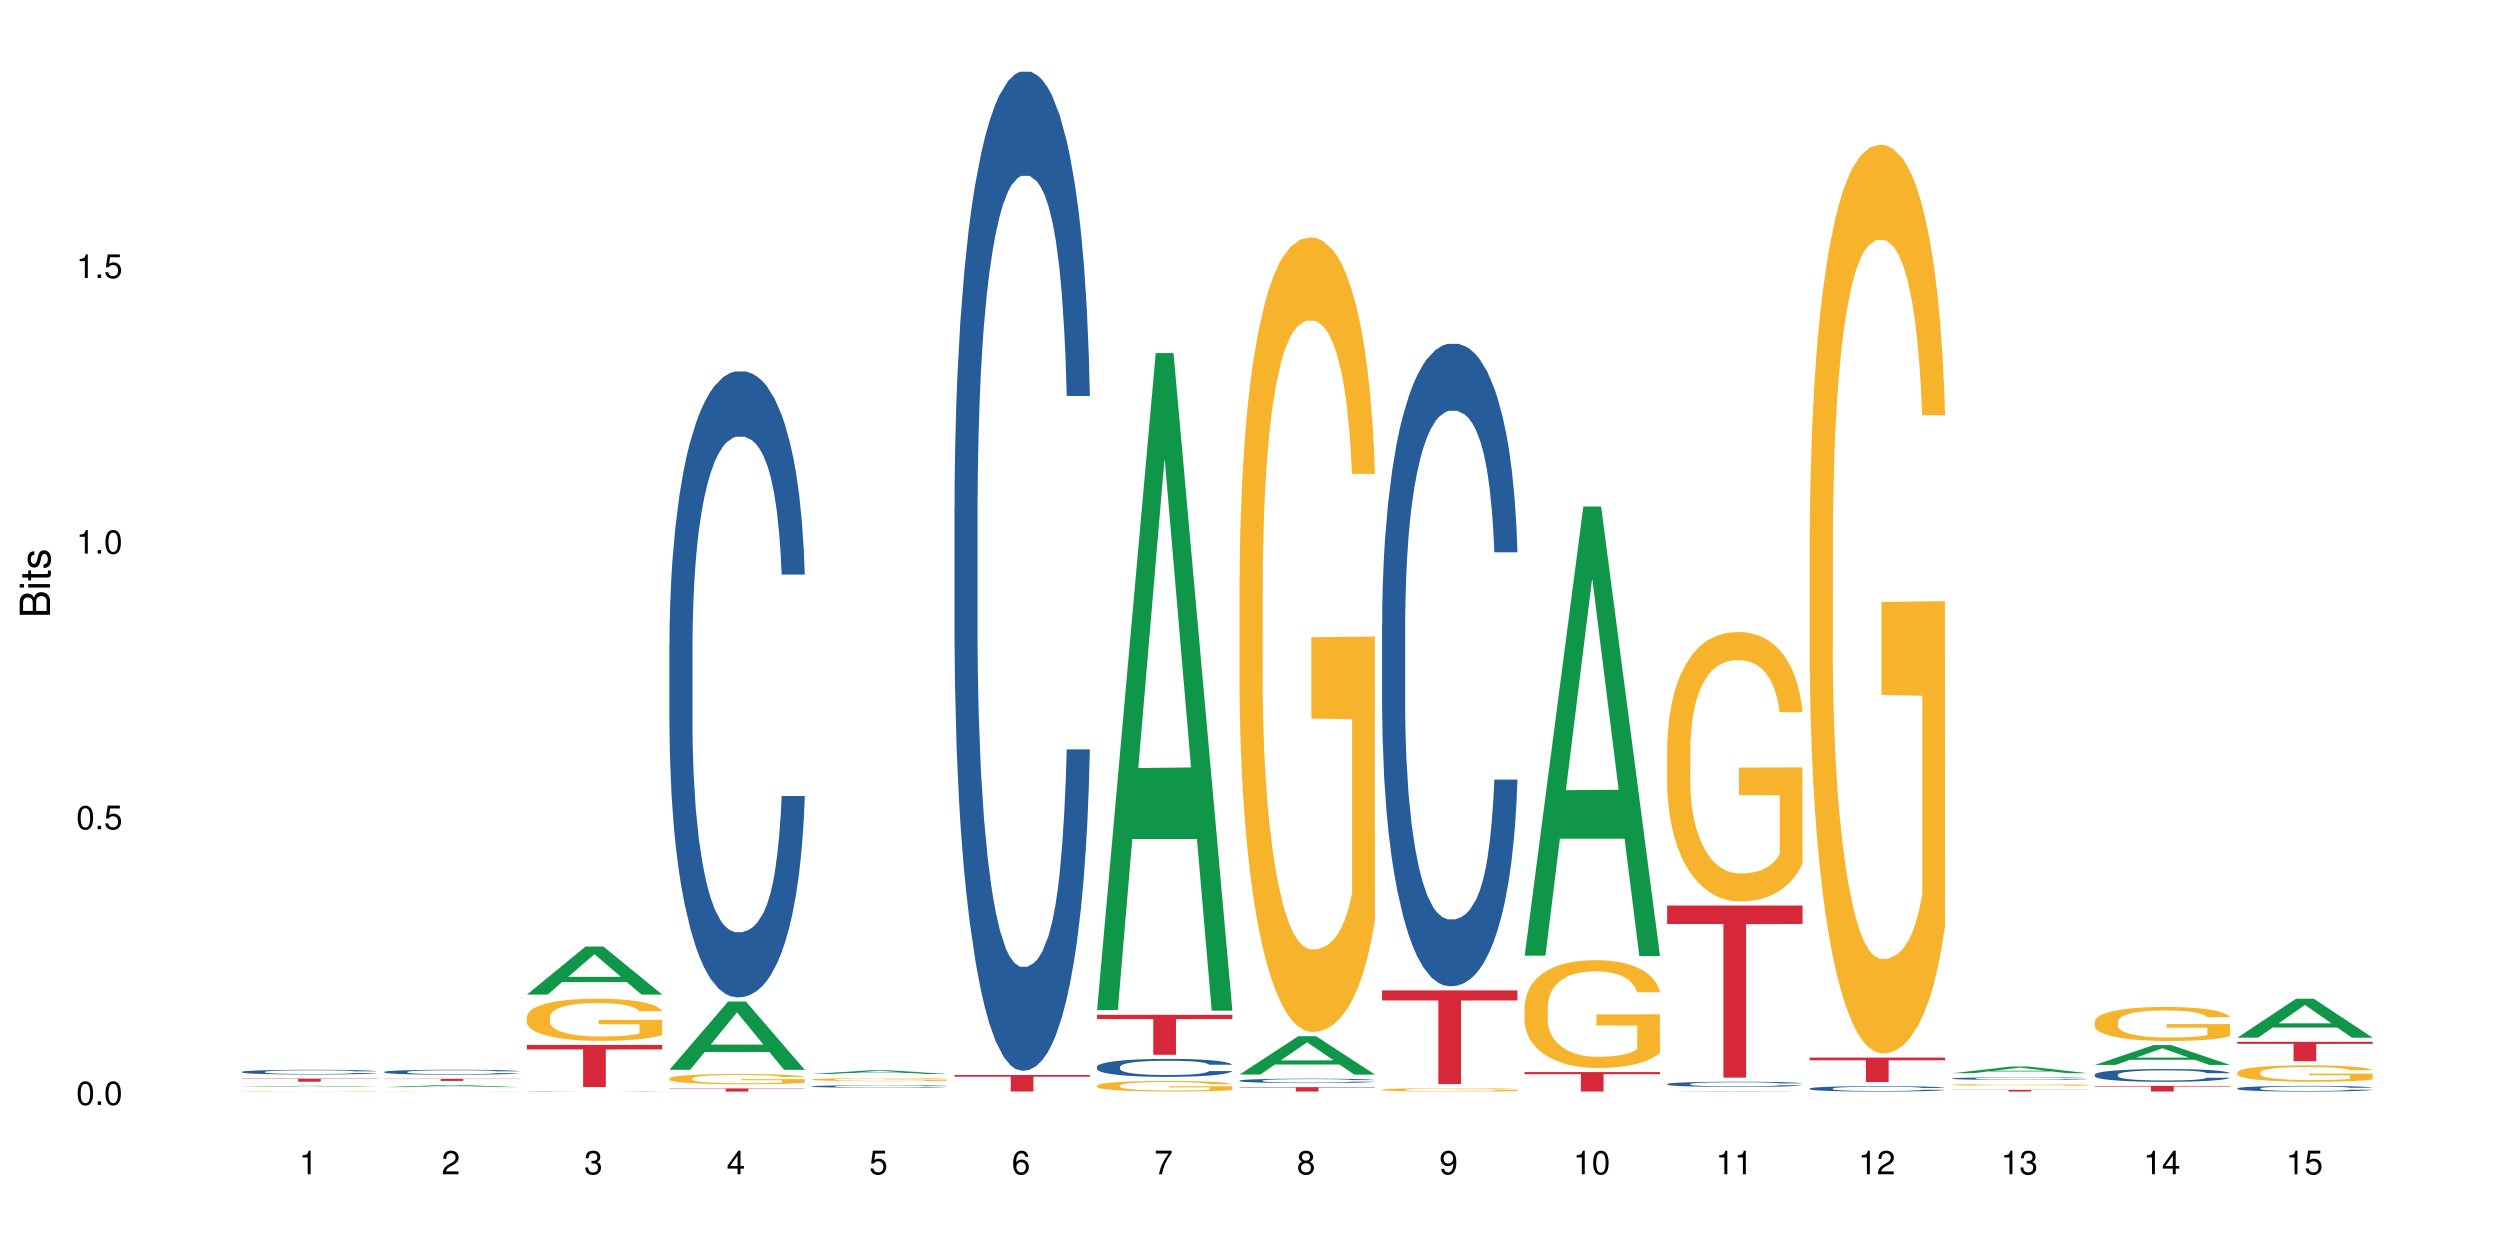<?xml version="1.0" encoding="UTF-8"?>
<svg xmlns="http://www.w3.org/2000/svg" xmlns:xlink="http://www.w3.org/1999/xlink" width="720pt" height="360pt" viewBox="0 0 720 360" version="1.1">
<defs>
<g>
<symbol overflow="visible" id="glyph0-0">
<path style="stroke:none;" d=""/>
</symbol>
<symbol overflow="visible" id="glyph0-1">
<path style="stroke:none;" d="M 2.641 -6.797 C 2 -6.797 1.422 -6.531 1.078 -6.047 C 0.641 -5.453 0.406 -4.547 0.406 -3.297 C 0.406 -1 1.188 0.219 2.641 0.219 C 4.078 0.219 4.859 -1 4.859 -3.234 C 4.859 -4.562 4.656 -5.438 4.203 -6.047 C 3.844 -6.531 3.281 -6.797 2.641 -6.797 Z M 2.641 -6.047 C 3.547 -6.047 4 -5.125 4 -3.312 C 4 -1.375 3.562 -0.484 2.625 -0.484 C 1.734 -0.484 1.281 -1.422 1.281 -3.281 C 1.281 -5.141 1.734 -6.047 2.641 -6.047 Z M 2.641 -6.047 "/>
</symbol>
<symbol overflow="visible" id="glyph0-2">
<path style="stroke:none;" d="M 1.828 -1 L 0.828 -1 L 0.828 0 L 1.828 0 Z M 1.828 -1 "/>
</symbol>
<symbol overflow="visible" id="glyph0-3">
<path style="stroke:none;" d="M 4.562 -6.797 L 1.062 -6.797 L 0.547 -3.094 L 1.328 -3.094 C 1.719 -3.562 2.047 -3.734 2.578 -3.734 C 3.484 -3.734 4.062 -3.109 4.062 -2.094 C 4.062 -1.125 3.484 -0.531 2.578 -0.531 C 1.828 -0.531 1.375 -0.906 1.188 -1.672 L 0.328 -1.672 C 0.453 -1.109 0.547 -0.844 0.75 -0.594 C 1.125 -0.078 1.828 0.219 2.594 0.219 C 3.969 0.219 4.922 -0.781 4.922 -2.219 C 4.922 -3.562 4.031 -4.484 2.719 -4.484 C 2.25 -4.484 1.859 -4.359 1.469 -4.062 L 1.734 -5.969 L 4.562 -5.969 Z M 4.562 -6.797 "/>
</symbol>
<symbol overflow="visible" id="glyph0-4">
<path style="stroke:none;" d="M 2.484 -4.844 L 2.484 0 L 3.328 0 L 3.328 -6.797 L 2.766 -6.797 C 2.469 -5.75 2.281 -5.609 0.984 -5.453 L 0.984 -4.844 Z M 2.484 -4.844 "/>
</symbol>
<symbol overflow="visible" id="glyph0-5">
<path style="stroke:none;" d="M 4.859 -0.828 L 1.281 -0.828 C 1.359 -1.391 1.672 -1.75 2.5 -2.234 L 3.469 -2.75 C 4.406 -3.266 4.906 -3.969 4.906 -4.812 C 4.906 -5.375 4.672 -5.906 4.266 -6.266 C 3.859 -6.625 3.375 -6.797 2.719 -6.797 C 1.859 -6.797 1.219 -6.5 0.844 -5.922 C 0.609 -5.562 0.5 -5.125 0.484 -4.438 L 1.328 -4.438 C 1.359 -4.906 1.406 -5.188 1.531 -5.406 C 1.75 -5.812 2.188 -6.062 2.703 -6.062 C 3.469 -6.062 4.031 -5.516 4.031 -4.781 C 4.031 -4.25 3.719 -3.797 3.125 -3.438 L 2.234 -2.938 C 0.812 -2.141 0.406 -1.5 0.328 0 L 4.859 0 Z M 4.859 -0.828 "/>
</symbol>
<symbol overflow="visible" id="glyph0-6">
<path style="stroke:none;" d="M 2.125 -3.125 L 2.578 -3.125 C 3.516 -3.125 3.984 -2.703 3.984 -1.891 C 3.984 -1.031 3.469 -0.531 2.578 -0.531 C 1.656 -0.531 1.203 -0.984 1.156 -1.969 L 0.312 -1.969 C 0.344 -1.422 0.438 -1.078 0.609 -0.766 C 0.953 -0.109 1.625 0.219 2.547 0.219 C 3.953 0.219 4.859 -0.609 4.859 -1.906 C 4.859 -2.766 4.516 -3.25 3.703 -3.516 C 4.344 -3.766 4.656 -4.25 4.656 -4.938 C 4.656 -6.109 3.875 -6.797 2.578 -6.797 C 1.203 -6.797 0.484 -6.047 0.453 -4.609 L 1.297 -4.609 C 1.312 -5.016 1.344 -5.25 1.453 -5.453 C 1.641 -5.828 2.062 -6.062 2.594 -6.062 C 3.344 -6.062 3.797 -5.625 3.797 -4.906 C 3.797 -4.422 3.609 -4.141 3.25 -3.984 C 3.016 -3.891 2.719 -3.844 2.125 -3.844 Z M 2.125 -3.125 "/>
</symbol>
<symbol overflow="visible" id="glyph0-7">
<path style="stroke:none;" d="M 3.141 -1.625 L 3.141 0 L 3.984 0 L 3.984 -1.625 L 4.984 -1.625 L 4.984 -2.391 L 3.984 -2.391 L 3.984 -6.797 L 3.359 -6.797 L 0.266 -2.516 L 0.266 -1.625 Z M 3.141 -2.391 L 1 -2.391 L 3.141 -5.359 Z M 3.141 -2.391 "/>
</symbol>
<symbol overflow="visible" id="glyph0-8">
<path style="stroke:none;" d="M 4.781 -5.031 C 4.609 -6.141 3.891 -6.797 2.844 -6.797 C 2.094 -6.797 1.422 -6.438 1.031 -5.828 C 0.609 -5.172 0.406 -4.344 0.406 -3.094 C 0.406 -1.953 0.578 -1.234 0.984 -0.625 C 1.359 -0.078 1.953 0.219 2.703 0.219 C 3.984 0.219 4.922 -0.734 4.922 -2.078 C 4.922 -3.344 4.062 -4.234 2.844 -4.234 C 2.172 -4.234 1.641 -3.969 1.281 -3.469 C 1.281 -5.125 1.828 -6.047 2.797 -6.047 C 3.391 -6.047 3.797 -5.672 3.938 -5.031 Z M 2.734 -3.484 C 3.547 -3.484 4.062 -2.922 4.062 -2 C 4.062 -1.156 3.484 -0.531 2.703 -0.531 C 1.922 -0.531 1.328 -1.188 1.328 -2.047 C 1.328 -2.891 1.906 -3.484 2.734 -3.484 Z M 2.734 -3.484 "/>
</symbol>
<symbol overflow="visible" id="glyph0-9">
<path style="stroke:none;" d="M 4.984 -6.797 L 0.438 -6.797 L 0.438 -5.969 L 4.109 -5.969 C 2.5 -3.656 1.828 -2.234 1.328 0 L 2.219 0 C 2.594 -2.172 3.453 -4.047 4.984 -6.094 Z M 4.984 -6.797 "/>
</symbol>
<symbol overflow="visible" id="glyph0-10">
<path style="stroke:none;" d="M 3.75 -3.578 C 4.453 -4 4.688 -4.344 4.688 -4.984 C 4.688 -6.047 3.844 -6.797 2.641 -6.797 C 1.438 -6.797 0.594 -6.047 0.594 -4.984 C 0.594 -4.359 0.828 -4.016 1.516 -3.578 C 0.734 -3.203 0.359 -2.641 0.359 -1.891 C 0.359 -0.641 1.297 0.219 2.641 0.219 C 3.984 0.219 4.922 -0.641 4.922 -1.875 C 4.922 -2.641 4.531 -3.203 3.75 -3.578 Z M 2.641 -6.047 C 3.359 -6.047 3.812 -5.625 3.812 -4.969 C 3.812 -4.344 3.344 -3.922 2.641 -3.922 C 1.922 -3.922 1.453 -4.344 1.453 -4.984 C 1.453 -5.625 1.922 -6.047 2.641 -6.047 Z M 2.641 -3.203 C 3.484 -3.203 4.062 -2.672 4.062 -1.875 C 4.062 -1.062 3.484 -0.531 2.625 -0.531 C 1.797 -0.531 1.219 -1.078 1.219 -1.875 C 1.219 -2.672 1.797 -3.203 2.641 -3.203 Z M 2.641 -3.203 "/>
</symbol>
<symbol overflow="visible" id="glyph0-11">
<path style="stroke:none;" d="M 0.516 -1.547 C 0.672 -0.438 1.406 0.219 2.438 0.219 C 3.188 0.219 3.859 -0.141 4.266 -0.75 C 4.688 -1.406 4.891 -2.25 4.891 -3.484 C 4.891 -4.625 4.703 -5.359 4.312 -5.953 C 3.938 -6.5 3.344 -6.797 2.594 -6.797 C 1.297 -6.797 0.359 -5.844 0.359 -4.516 C 0.359 -3.25 1.234 -2.344 2.453 -2.344 C 3.094 -2.344 3.562 -2.578 4.016 -3.109 C 4 -1.453 3.469 -0.531 2.5 -0.531 C 1.906 -0.531 1.484 -0.906 1.359 -1.547 Z M 2.578 -6.062 C 3.375 -6.062 3.969 -5.406 3.969 -4.531 C 3.969 -3.688 3.375 -3.094 2.547 -3.094 C 1.734 -3.094 1.234 -3.672 1.234 -4.578 C 1.234 -5.438 1.797 -6.062 2.578 -6.062 Z M 2.578 -6.062 "/>
</symbol>
<symbol overflow="visible" id="glyph1-0">
<path style="stroke:none;" d=""/>
</symbol>
<symbol overflow="visible" id="glyph1-1">
<path style="stroke:none;" d="M 0 -0.953 L 0 -4.891 C 0 -5.719 -0.234 -6.344 -0.734 -6.797 C -1.188 -7.234 -1.812 -7.469 -2.5 -7.469 C -3.547 -7.469 -4.188 -7 -4.625 -5.875 C -4.984 -6.672 -5.641 -7.094 -6.531 -7.094 C -7.156 -7.094 -7.734 -6.859 -8.141 -6.391 C -8.562 -5.938 -8.75 -5.344 -8.75 -4.5 L -8.75 -0.953 Z M -4.984 -2.062 L -7.766 -2.062 L -7.766 -4.219 C -7.766 -4.844 -7.688 -5.203 -7.453 -5.5 C -7.219 -5.812 -6.859 -5.969 -6.375 -5.969 C -5.906 -5.969 -5.531 -5.812 -5.297 -5.5 C -5.062 -5.203 -4.984 -4.844 -4.984 -4.219 Z M -0.984 -2.062 L -4 -2.062 L -4 -4.781 C -4 -5.328 -3.859 -5.688 -3.578 -5.953 C -3.297 -6.219 -2.922 -6.359 -2.484 -6.359 C -2.062 -6.359 -1.688 -6.219 -1.406 -5.953 C -1.109 -5.688 -0.984 -5.328 -0.984 -4.781 Z M -0.984 -2.062 "/>
</symbol>
<symbol overflow="visible" id="glyph1-2">
<path style="stroke:none;" d="M -6.281 -1.797 L -6.281 -0.797 L 0 -0.797 L 0 -1.797 Z M -8.75 -1.797 L -8.75 -0.797 L -7.484 -0.797 L -7.484 -1.797 Z M -8.75 -1.797 "/>
</symbol>
<symbol overflow="visible" id="glyph1-3">
<path style="stroke:none;" d="M -6.281 -3.047 L -6.281 -2.016 L -8.016 -2.016 L -8.016 -1.016 L -6.281 -1.016 L -6.281 -0.172 L -5.469 -0.172 L -5.469 -1.016 L -0.719 -1.016 C -0.078 -1.016 0.281 -1.453 0.281 -2.234 C 0.281 -2.469 0.25 -2.719 0.188 -3.047 L -0.641 -3.047 C -0.609 -2.922 -0.594 -2.766 -0.594 -2.562 C -0.594 -2.141 -0.719 -2.016 -1.156 -2.016 L -5.469 -2.016 L -5.469 -3.047 Z M -6.281 -3.047 "/>
</symbol>
<symbol overflow="visible" id="glyph1-4">
<path style="stroke:none;" d="M -4.531 -5.25 C -5.766 -5.25 -6.469 -4.422 -6.469 -2.969 C -6.469 -1.516 -5.719 -0.562 -4.547 -0.562 C -3.562 -0.562 -3.094 -1.062 -2.734 -2.562 L -2.516 -3.484 C -2.344 -4.188 -2.094 -4.469 -1.625 -4.469 C -1.047 -4.469 -0.641 -3.875 -0.641 -3 C -0.641 -2.453 -0.797 -2 -1.062 -1.75 C -1.25 -1.594 -1.422 -1.531 -1.875 -1.469 L -1.875 -0.406 C -0.422 -0.453 0.281 -1.266 0.281 -2.922 C 0.281 -4.5 -0.5 -5.516 -1.719 -5.516 C -2.656 -5.516 -3.172 -4.984 -3.469 -3.734 L -3.703 -2.766 C -3.891 -1.953 -4.156 -1.609 -4.594 -1.609 C -5.172 -1.609 -5.547 -2.125 -5.547 -2.938 C -5.547 -3.75 -5.203 -4.172 -4.531 -4.203 Z M -4.531 -5.25 "/>
</symbol>
</g>
</defs>
<g id="surface58712">
<rect x="0" y="0" width="720" height="360" style="fill:rgb(100%,100%,100%);fill-opacity:1;stroke:none;"/>
<path style=" stroke:none;fill-rule:nonzero;fill:rgb(6.275%,58.824%,28.235%);fill-opacity:1;" d="M 69.629 313.031 L 69.672 313.031 L 86.547 312.719 L 91.672 312.719 L 108.629 313.031 L 102.668 313.031 L 98.418 312.949 L 79.797 312.949 L 75.629 313.031 L 69.629 313.031 L 81.586 312.914 L 96.711 312.914 L 89.172 312.77 L 89.004 312.77 L 81.547 312.914 L 81.586 312.914 Z M 69.629 313.031 "/>
<path style=" stroke:none;fill-rule:nonzero;fill:rgb(14.51%,36.078%,60%);fill-opacity:1;" d="M 69.629 308.691 L 69.676 308.691 L 69.676 308.66 L 69.82 308.613 L 70.152 308.555 L 70.484 308.512 L 71.34 308.441 L 72.531 308.371 L 73.766 308.316 L 74.672 308.281 L 75.48 308.258 L 77.332 308.211 L 78.523 308.188 L 79.809 308.168 L 81.375 308.148 L 82.52 308.133 L 85.086 308.113 L 86.988 308.105 L 88.461 308.102 L 91.648 308.102 L 93.551 308.105 L 94.93 308.113 L 96.453 308.125 L 97.738 308.133 L 99.973 308.16 L 101.969 308.195 L 102.871 308.215 L 104.301 308.254 L 105.395 308.293 L 106.156 308.324 L 107.012 308.371 L 107.77 308.426 L 108.344 308.488 L 108.629 308.543 L 101.969 308.543 L 101.637 308.492 L 101.258 308.453 L 100.543 308.402 L 99.828 308.367 L 98.832 308.332 L 97.926 308.309 L 96.691 308.285 L 95.598 308.27 L 94.453 308.258 L 93.359 308.25 L 91.27 308.242 L 88.844 308.242 L 87.938 308.246 L 86.086 308.254 L 85.086 308.266 L 83.66 308.281 L 82.66 308.297 L 81.473 308.324 L 80.664 308.344 L 79.664 308.375 L 78.949 308.402 L 78.141 308.445 L 77.668 308.477 L 77.238 308.512 L 76.859 308.551 L 76.574 308.594 L 76.383 308.641 L 76.289 308.684 L 76.289 308.875 L 76.383 308.922 L 76.621 308.973 L 77.238 309.047 L 78.141 309.113 L 79.188 309.164 L 80.188 309.203 L 80.758 309.219 L 81.52 309.238 L 82.707 309.266 L 84.422 309.289 L 85.418 309.301 L 86.941 309.309 L 88.512 309.312 L 90.602 309.312 L 92.457 309.309 L 93.695 309.305 L 94.977 309.293 L 96.738 309.273 L 97.832 309.254 L 98.781 309.23 L 99.496 309.207 L 99.973 309.184 L 100.684 309.148 L 101.258 309.105 L 101.684 309.062 L 101.969 309.02 L 108.629 309.02 L 108.344 309.07 L 107.914 309.117 L 107.484 309.152 L 106.82 309.195 L 106.059 309.234 L 104.965 309.277 L 104.062 309.309 L 102.871 309.336 L 101.777 309.359 L 100.59 309.383 L 98.832 309.406 L 97.688 309.418 L 96.453 309.43 L 94.977 309.441 L 93.125 309.449 L 91.125 309.453 L 87.273 309.453 L 85.801 309.449 L 83.848 309.438 L 81.426 309.414 L 79.664 309.391 L 78.285 309.367 L 77.098 309.344 L 75.766 309.309 L 74.051 309.254 L 73.008 309.211 L 72.293 309.18 L 71.484 309.129 L 70.914 309.086 L 70.246 309.016 L 69.773 308.93 L 69.629 308.863 Z M 69.629 308.691 "/>
<path style=" stroke:none;fill-rule:nonzero;fill:rgb(96.863%,70.196%,16.863%);fill-opacity:1;" d="M 69.629 314.277 L 69.676 314.277 L 69.867 314.27 L 70.344 314.258 L 70.961 314.254 L 71.625 314.246 L 72.055 314.242 L 72.77 314.238 L 73.387 314.234 L 74.957 314.23 L 76.953 314.223 L 78.047 314.219 L 79.285 314.219 L 81.043 314.215 L 81.852 314.215 L 84.324 314.211 L 96.262 314.211 L 97.785 314.215 L 100.211 314.215 L 101.73 314.219 L 103.16 314.223 L 105.441 314.23 L 106.391 314.234 L 107.199 314.242 L 107.914 314.246 L 108.344 314.254 L 108.629 314.258 L 102.016 314.258 L 101.637 314.254 L 101.207 314.25 L 100.496 314.242 L 99.781 314.238 L 99.066 314.238 L 97.738 314.234 L 96.594 314.23 L 95.168 314.23 L 93.789 314.227 L 86.465 314.227 L 85.133 314.23 L 82.852 314.23 L 82.043 314.234 L 81.566 314.234 L 80.141 314.238 L 79.188 314.242 L 78.664 314.246 L 78 314.25 L 77.523 314.254 L 77 314.262 L 76.715 314.266 L 76.336 314.273 L 76.289 314.301 L 76.43 314.309 L 76.715 314.312 L 77.098 314.32 L 78.238 314.328 L 79.234 314.336 L 80.094 314.34 L 80.758 314.34 L 82.043 314.344 L 82.566 314.348 L 83.801 314.348 L 85.086 314.352 L 87.844 314.352 L 89.746 314.355 L 92.172 314.355 L 95.027 314.352 L 98.879 314.352 L 99.875 314.348 L 100.59 314.348 L 101.258 314.344 L 102.062 314.344 L 102.062 314.309 L 90.316 314.309 L 90.316 314.289 L 108.578 314.289 L 108.629 314.348 L 107.629 314.352 L 106.391 314.355 L 105.203 314.359 L 103.965 314.359 L 102.207 314.363 L 100.781 314.367 L 98.594 314.367 L 96.594 314.371 L 86.418 314.371 L 84.754 314.367 L 83.23 314.367 L 81.711 314.363 L 79.809 314.363 L 78.57 314.359 L 77.285 314.355 L 76.004 314.352 L 74.859 314.348 L 74.102 314.344 L 73.34 314.344 L 72.531 314.336 L 71.77 314.332 L 71.199 314.328 L 70.676 314.324 L 70.297 314.316 L 69.914 314.312 L 69.723 314.305 L 69.629 314.301 Z M 69.629 314.277 "/>
<path style=" stroke:none;fill-rule:nonzero;fill:rgb(83.922%,15.686%,22.353%);fill-opacity:1;" d="M 69.629 310.633 L 108.629 310.633 L 108.629 310.73 L 92.375 310.73 L 92.375 311.539 L 85.836 311.539 L 85.836 310.734 L 85.742 310.73 L 69.629 310.73 Z M 69.629 310.633 "/>
<path style=" stroke:none;fill-rule:nonzero;fill:rgb(6.275%,58.824%,28.235%);fill-opacity:1;" d="M 110.68 313.102 L 110.723 313.102 L 127.598 312.488 L 132.719 312.488 L 149.68 313.102 L 143.719 313.102 L 139.469 312.941 L 120.848 312.941 L 116.68 313.102 L 110.68 313.102 L 122.637 312.875 L 137.762 312.875 L 130.223 312.59 L 130.137 312.586 L 130.055 312.59 L 122.598 312.875 L 122.637 312.875 Z M 110.68 313.102 "/>
<path style=" stroke:none;fill-rule:nonzero;fill:rgb(14.51%,36.078%,60%);fill-opacity:1;" d="M 110.68 308.707 L 110.727 308.703 L 110.727 308.672 L 110.871 308.625 L 111.203 308.559 L 111.535 308.516 L 112.391 308.441 L 113.582 308.363 L 114.816 308.309 L 115.723 308.273 L 116.531 308.246 L 118.383 308.199 L 119.574 308.172 L 120.859 308.152 L 122.426 308.129 L 123.57 308.117 L 126.137 308.094 L 128.039 308.086 L 129.512 308.082 L 132.699 308.082 L 134.602 308.086 L 135.98 308.094 L 137.504 308.105 L 138.789 308.117 L 141.023 308.145 L 143.02 308.18 L 143.922 308.203 L 145.352 308.242 L 146.445 308.281 L 147.207 308.316 L 148.062 308.363 L 148.82 308.422 L 149.395 308.492 L 149.68 308.547 L 143.02 308.547 L 142.688 308.496 L 142.305 308.453 L 141.594 308.398 L 140.879 308.363 L 139.883 308.324 L 138.977 308.301 L 137.742 308.273 L 136.648 308.258 L 135.504 308.246 L 134.41 308.238 L 132.32 308.23 L 129.895 308.23 L 128.988 308.234 L 127.137 308.242 L 126.137 308.254 L 124.711 308.273 L 123.711 308.289 L 122.523 308.316 L 121.715 308.336 L 120.715 308.371 L 120 308.402 L 119.191 308.445 L 118.719 308.477 L 118.289 308.516 L 117.91 308.559 L 117.625 308.602 L 117.434 308.652 L 117.34 308.699 L 117.34 308.902 L 117.434 308.949 L 117.672 309.004 L 118.289 309.086 L 119.191 309.152 L 120.238 309.211 L 121.238 309.25 L 121.809 309.266 L 122.57 309.289 L 123.758 309.312 L 125.473 309.34 L 126.469 309.352 L 127.992 309.359 L 129.562 309.367 L 131.652 309.367 L 133.508 309.359 L 134.746 309.355 L 136.027 309.344 L 137.789 309.32 L 138.883 309.301 L 139.832 309.277 L 140.547 309.25 L 141.023 309.23 L 141.734 309.191 L 142.305 309.145 L 142.734 309.098 L 143.02 309.055 L 149.68 309.055 L 149.395 309.105 L 148.965 309.156 L 148.535 309.195 L 147.871 309.242 L 147.109 309.281 L 146.016 309.328 L 145.113 309.359 L 143.922 309.391 L 142.828 309.418 L 141.641 309.438 L 139.883 309.465 L 138.738 309.477 L 137.504 309.488 L 136.027 309.5 L 134.176 309.508 L 132.176 309.516 L 130.32 309.516 L 128.324 309.512 L 126.852 309.508 L 124.898 309.496 L 122.473 309.473 L 120.715 309.449 L 119.336 309.422 L 118.148 309.398 L 116.816 309.359 L 115.102 309.305 L 114.059 309.258 L 113.344 309.223 L 112.535 309.172 L 111.965 309.125 L 111.297 309.051 L 110.824 308.957 L 110.68 308.887 Z M 110.68 308.707 "/>
<path style=" stroke:none;fill-rule:nonzero;fill:rgb(96.863%,70.196%,16.863%);fill-opacity:1;" d="M 110.68 314.32 L 110.727 314.32 L 110.727 314.316 L 110.918 314.312 L 111.395 314.309 L 112.012 314.305 L 112.676 314.301 L 113.105 314.301 L 113.82 314.297 L 114.438 314.297 L 116.008 314.293 L 118.004 314.289 L 119.098 314.285 L 122.094 314.285 L 122.902 314.281 L 138.836 314.281 L 140.023 314.285 L 142.781 314.285 L 144.207 314.289 L 145.352 314.289 L 146.492 314.293 L 147.441 314.297 L 148.25 314.297 L 148.965 314.301 L 149.395 314.305 L 149.68 314.309 L 143.066 314.309 L 142.688 314.305 L 142.258 314.301 L 141.547 314.301 L 140.832 314.297 L 140.117 314.297 L 138.789 314.293 L 136.219 314.293 L 134.84 314.289 L 127.516 314.289 L 126.184 314.293 L 122.617 314.293 L 121.191 314.297 L 120.238 314.301 L 119.715 314.301 L 119.051 314.305 L 118.574 314.305 L 118.051 314.309 L 117.766 314.312 L 117.387 314.316 L 117.34 314.332 L 117.48 314.336 L 117.766 314.34 L 118.148 314.34 L 119.289 314.348 L 120.285 314.352 L 121.145 314.352 L 121.809 314.355 L 123.617 314.355 L 124.852 314.359 L 140.926 314.359 L 141.641 314.355 L 143.113 314.355 L 143.113 314.336 L 131.367 314.336 L 131.367 314.324 L 149.629 314.324 L 149.68 314.359 L 148.68 314.359 L 147.441 314.363 L 146.254 314.363 L 145.016 314.367 L 139.645 314.367 L 137.645 314.371 L 125.805 314.371 L 124.281 314.367 L 120.859 314.367 L 119.621 314.363 L 118.336 314.363 L 117.055 314.359 L 115.91 314.359 L 115.152 314.355 L 114.391 314.355 L 113.582 314.352 L 112.82 314.348 L 112.25 314.348 L 111.727 314.344 L 111.348 314.34 L 110.965 314.336 L 110.773 314.336 L 110.68 314.332 Z M 110.68 314.32 "/>
<path style=" stroke:none;fill-rule:nonzero;fill:rgb(83.922%,15.686%,22.353%);fill-opacity:1;" d="M 110.68 310.695 L 149.68 310.695 L 149.68 310.762 L 133.426 310.762 L 133.426 311.309 L 126.887 311.309 L 126.887 310.762 L 110.68 310.762 Z M 110.68 310.695 "/>
<path style=" stroke:none;fill-rule:nonzero;fill:rgb(6.275%,58.824%,28.235%);fill-opacity:1;" d="M 151.73 286.438 L 151.773 286.426 L 168.648 272.598 L 173.77 272.598 L 190.73 286.453 L 184.77 286.453 L 180.52 282.836 L 161.898 282.836 L 157.73 286.438 L 151.73 286.438 L 163.688 281.34 L 178.812 281.328 L 171.27 274.863 L 171.188 274.848 L 171.105 274.887 L 163.648 281.328 L 163.688 281.34 Z M 151.73 286.438 "/>
<path style=" stroke:none;fill-rule:nonzero;fill:rgb(14.51%,36.078%,60%);fill-opacity:1;" d="M 151.73 314.309 L 151.777 314.309 L 151.777 314.305 L 151.922 314.305 L 152.254 314.297 L 152.586 314.293 L 153.441 314.289 L 154.633 314.281 L 155.867 314.277 L 156.773 314.277 L 157.582 314.273 L 159.434 314.27 L 160.625 314.27 L 161.91 314.266 L 164.617 314.266 L 167.188 314.262 L 178.555 314.262 L 179.84 314.266 L 182.074 314.266 L 184.07 314.27 L 184.973 314.27 L 186.402 314.273 L 187.496 314.277 L 188.254 314.281 L 189.113 314.281 L 189.871 314.289 L 190.445 314.293 L 190.73 314.297 L 184.07 314.297 L 183.738 314.293 L 183.355 314.289 L 182.645 314.285 L 181.93 314.281 L 180.934 314.281 L 180.027 314.277 L 178.793 314.277 L 177.699 314.273 L 167.188 314.273 L 165.762 314.277 L 164.762 314.277 L 163.574 314.281 L 162.766 314.281 L 161.766 314.285 L 161.051 314.285 L 160.242 314.289 L 159.77 314.293 L 159.34 314.293 L 158.961 314.297 L 158.676 314.301 L 158.484 314.305 L 158.391 314.309 L 158.391 314.324 L 158.484 314.328 L 158.723 314.332 L 159.34 314.336 L 160.242 314.344 L 161.289 314.348 L 162.289 314.352 L 163.621 314.352 L 164.809 314.355 L 166.52 314.355 L 167.52 314.359 L 177.078 314.359 L 178.84 314.355 L 179.934 314.355 L 180.883 314.352 L 181.598 314.352 L 182.074 314.348 L 182.785 314.348 L 183.355 314.344 L 183.785 314.34 L 184.07 314.336 L 190.73 314.336 L 190.445 314.34 L 189.586 314.348 L 188.922 314.352 L 188.16 314.352 L 187.066 314.355 L 186.164 314.359 L 184.973 314.359 L 183.879 314.363 L 182.691 314.363 L 180.934 314.367 L 178.555 314.367 L 177.078 314.371 L 165.949 314.371 L 163.523 314.367 L 161.766 314.367 L 160.387 314.363 L 159.199 314.363 L 157.867 314.359 L 156.152 314.355 L 155.105 314.352 L 154.395 314.348 L 153.586 314.344 L 153.016 314.34 L 152.348 314.336 L 151.875 314.328 L 151.73 314.324 Z M 151.73 314.309 "/>
<path style=" stroke:none;fill-rule:nonzero;fill:rgb(96.863%,70.196%,16.863%);fill-opacity:1;" d="M 151.73 292.828 L 151.777 292.816 L 151.777 292.598 L 151.969 292.098 L 152.445 291.41 L 153.062 290.844 L 153.727 290.402 L 154.156 290.168 L 154.871 289.836 L 155.488 289.594 L 157.059 289.094 L 159.055 288.629 L 160.148 288.43 L 161.387 288.242 L 163.145 288.031 L 163.953 287.953 L 166.426 287.777 L 169.23 287.664 L 172.324 287.633 L 173.75 287.645 L 175.699 287.688 L 178.363 287.809 L 179.887 287.918 L 181.074 288.031 L 182.312 288.176 L 183.832 288.395 L 185.258 288.664 L 186.402 288.93 L 187.543 289.262 L 188.492 289.617 L 189.301 290.004 L 190.016 290.469 L 190.445 290.855 L 190.73 291.246 L 184.117 291.246 L 183.738 290.855 L 183.309 290.559 L 182.598 290.191 L 181.883 289.926 L 181.168 289.715 L 179.84 289.426 L 178.695 289.25 L 177.27 289.094 L 175.891 288.996 L 174.32 288.93 L 173.371 288.906 L 170.848 288.906 L 168.566 288.984 L 167.234 289.074 L 166.285 289.16 L 164.953 289.328 L 164.145 289.461 L 163.668 289.551 L 162.242 289.891 L 161.289 290.203 L 160.766 290.414 L 160.102 290.746 L 159.625 291.047 L 159.102 291.488 L 158.816 291.82 L 158.438 292.574 L 158.391 294.57 L 158.531 294.992 L 158.816 295.445 L 159.199 295.844 L 159.77 296.266 L 160.34 296.586 L 161.336 297.02 L 162.195 297.309 L 162.859 297.496 L 164.145 297.793 L 164.668 297.895 L 165.902 298.094 L 167.188 298.25 L 168.758 298.383 L 169.945 298.449 L 171.848 298.504 L 174.273 298.504 L 177.129 298.438 L 178.934 298.348 L 180.172 298.262 L 180.98 298.184 L 181.977 298.059 L 182.691 297.949 L 183.355 297.828 L 184.164 297.641 L 184.164 294.992 L 172.418 294.98 L 172.418 293.738 L 190.68 293.727 L 190.73 298.059 L 189.73 298.359 L 188.492 298.648 L 187.305 298.871 L 186.066 299.059 L 184.309 299.27 L 182.883 299.402 L 180.695 299.555 L 178.695 299.656 L 176.605 299.723 L 174.75 299.758 L 172.562 299.766 L 170.613 299.746 L 168.52 299.68 L 166.855 299.59 L 165.332 299.48 L 163.812 299.336 L 161.91 299.102 L 160.672 298.914 L 159.387 298.68 L 158.105 298.402 L 156.961 298.105 L 156.203 297.871 L 155.441 297.605 L 154.633 297.273 L 153.871 296.898 L 153.301 296.555 L 152.777 296.164 L 152.398 295.801 L 152.016 295.301 L 151.824 294.902 L 151.73 294.559 Z M 151.73 292.828 "/>
<path style=" stroke:none;fill-rule:nonzero;fill:rgb(83.922%,15.686%,22.353%);fill-opacity:1;" d="M 151.73 300.945 L 190.73 300.945 L 190.73 302.246 L 174.477 302.258 L 174.477 313.082 L 167.938 313.082 L 167.938 302.27 L 167.84 302.246 L 151.73 302.246 Z M 151.73 300.945 "/>
<path style=" stroke:none;fill-rule:nonzero;fill:rgb(6.275%,58.824%,28.235%);fill-opacity:1;" d="M 192.781 308.094 L 192.824 308.078 L 209.695 288.438 L 214.82 288.438 L 231.781 308.113 L 225.82 308.113 L 221.57 302.977 L 202.949 302.977 L 198.781 308.094 L 192.781 308.094 L 204.738 300.852 L 219.863 300.836 L 212.32 291.652 L 212.238 291.633 L 212.156 291.688 L 204.699 300.836 L 204.738 300.852 Z M 192.781 308.094 "/>
<path style=" stroke:none;fill-rule:nonzero;fill:rgb(14.51%,36.078%,60%);fill-opacity:1;" d="M 192.781 185.422 L 192.828 185.258 L 192.828 181.301 L 192.973 175.039 L 193.305 167.133 L 193.637 161.695 L 194.492 151.973 L 195.684 142.578 L 196.918 135.328 L 197.824 131.043 L 198.633 127.75 L 200.484 121.652 L 201.676 118.52 L 202.957 115.719 L 204.527 112.918 L 205.668 111.27 L 208.238 108.633 L 210.141 107.48 L 211.613 106.984 L 214.801 106.984 L 216.703 107.645 L 218.082 108.469 L 219.605 109.789 L 220.887 111.27 L 223.125 114.895 L 225.121 119.508 L 226.023 122.145 L 227.453 127.254 L 228.547 132.199 L 229.305 136.48 L 230.164 142.578 L 230.922 149.992 L 231.496 158.398 L 231.781 165.484 L 225.121 165.484 L 224.789 158.891 L 224.406 153.785 L 223.695 147.027 L 222.98 142.25 L 221.984 137.469 L 221.078 134.34 L 219.844 131.207 L 218.75 129.23 L 217.605 127.75 L 216.512 126.762 L 214.422 125.77 L 211.996 125.77 L 211.09 126.102 L 209.238 127.418 L 208.238 128.574 L 206.812 130.879 L 205.812 133.023 L 204.625 136.316 L 203.816 139.117 L 202.816 143.402 L 202.102 147.191 L 201.293 152.629 L 200.82 156.75 L 200.391 161.363 L 200.012 166.801 L 199.727 172.57 L 199.535 178.668 L 199.441 184.598 L 199.441 210.141 L 199.535 216.07 L 199.773 222.992 L 200.391 233.043 L 201.293 241.777 L 202.34 248.699 L 203.34 253.641 L 203.91 255.949 L 204.672 258.586 L 205.859 261.883 L 207.57 265.176 L 208.57 266.496 L 210.094 267.812 L 211.664 268.473 L 213.754 268.473 L 215.609 267.812 L 216.848 266.988 L 218.129 265.672 L 219.891 262.871 L 220.984 260.234 L 221.934 257.102 L 222.648 253.973 L 223.125 251.336 L 223.836 246.227 L 224.406 240.625 L 224.836 234.855 L 225.121 229.254 L 231.781 229.254 L 231.496 235.844 L 231.066 242.273 L 230.637 247.051 L 229.973 252.816 L 229.211 257.926 L 228.117 263.695 L 227.215 267.484 L 226.023 271.602 L 224.93 274.734 L 223.742 277.535 L 221.984 280.832 L 220.84 282.48 L 219.605 283.961 L 218.129 285.281 L 216.277 286.434 L 214.277 287.094 L 212.422 287.258 L 210.426 286.93 L 208.953 286.27 L 207 284.785 L 204.574 281.82 L 202.816 278.688 L 201.438 275.559 L 200.25 272.262 L 198.918 267.812 L 197.203 260.562 L 196.156 254.961 L 195.445 250.348 L 194.637 243.918 L 194.066 238.152 L 193.398 228.926 L 192.926 217.227 L 192.781 208.16 Z M 192.781 185.422 "/>
<path style=" stroke:none;fill-rule:nonzero;fill:rgb(96.863%,70.196%,16.863%);fill-opacity:1;" d="M 192.781 310.574 L 192.828 310.57 L 192.828 310.516 L 193.02 310.395 L 193.496 310.227 L 194.113 310.086 L 194.777 309.977 L 195.207 309.918 L 195.922 309.836 L 196.539 309.777 L 198.109 309.652 L 200.105 309.539 L 201.199 309.488 L 202.438 309.445 L 204.195 309.391 L 205.004 309.371 L 207.477 309.328 L 210.281 309.301 L 213.375 309.293 L 214.801 309.297 L 216.75 309.309 L 219.414 309.336 L 220.938 309.363 L 222.125 309.391 L 223.363 309.426 L 224.883 309.48 L 226.309 309.547 L 227.453 309.613 L 228.594 309.695 L 229.543 309.781 L 230.352 309.879 L 231.066 309.992 L 231.496 310.09 L 231.781 310.184 L 225.168 310.184 L 224.789 310.09 L 224.359 310.016 L 223.648 309.926 L 222.934 309.859 L 222.219 309.809 L 220.887 309.734 L 219.746 309.691 L 218.32 309.652 L 216.941 309.629 L 215.371 309.613 L 214.422 309.609 L 211.898 309.609 L 209.617 309.625 L 208.285 309.648 L 207.336 309.672 L 206.004 309.711 L 205.195 309.742 L 204.719 309.766 L 203.293 309.852 L 202.34 309.926 L 201.816 309.98 L 201.152 310.062 L 200.676 310.137 L 200.152 310.242 L 199.867 310.324 L 199.488 310.512 L 199.441 311.004 L 199.582 311.109 L 199.867 311.219 L 200.25 311.316 L 200.82 311.422 L 201.391 311.5 L 202.387 311.609 L 203.246 311.68 L 203.91 311.727 L 205.195 311.797 L 205.719 311.824 L 206.953 311.871 L 208.238 311.91 L 209.809 311.945 L 210.996 311.961 L 212.898 311.973 L 215.324 311.973 L 218.18 311.957 L 219.984 311.934 L 221.223 311.914 L 222.031 311.895 L 223.027 311.863 L 223.742 311.836 L 224.406 311.809 L 225.215 311.762 L 225.215 311.109 L 213.469 311.105 L 213.469 310.797 L 231.73 310.797 L 231.781 311.863 L 230.781 311.938 L 229.543 312.008 L 228.355 312.062 L 227.117 312.109 L 225.359 312.16 L 223.934 312.195 L 221.746 312.234 L 219.746 312.258 L 217.656 312.273 L 215.801 312.281 L 213.613 312.285 L 211.664 312.281 L 209.57 312.262 L 207.906 312.242 L 206.383 312.215 L 204.859 312.18 L 202.957 312.121 L 201.723 312.074 L 200.438 312.016 L 199.152 311.949 L 198.012 311.875 L 197.25 311.816 L 196.492 311.754 L 195.684 311.672 L 194.922 311.578 L 194.352 311.492 L 193.828 311.398 L 193.445 311.309 L 193.066 311.184 L 192.875 311.086 L 192.781 311 Z M 192.781 310.574 "/>
<path style=" stroke:none;fill-rule:nonzero;fill:rgb(83.922%,15.686%,22.353%);fill-opacity:1;" d="M 192.781 313.465 L 231.781 313.465 L 231.781 313.562 L 215.527 313.562 L 215.527 314.371 L 208.988 314.371 L 208.988 313.562 L 192.781 313.562 Z M 192.781 313.465 "/>
<path style=" stroke:none;fill-rule:nonzero;fill:rgb(6.275%,58.824%,28.235%);fill-opacity:1;" d="M 233.832 309.312 L 233.875 309.312 L 250.746 308.223 L 255.871 308.223 L 272.832 309.316 L 266.871 309.316 L 262.621 309.031 L 244 309.031 L 239.832 309.312 L 233.832 309.312 L 245.789 308.91 L 260.914 308.91 L 253.371 308.402 L 253.207 308.402 L 245.75 308.91 L 245.789 308.91 Z M 233.832 309.312 "/>
<path style=" stroke:none;fill-rule:nonzero;fill:rgb(14.51%,36.078%,60%);fill-opacity:1;" d="M 233.832 312.863 L 233.879 312.859 L 233.879 312.844 L 234.023 312.82 L 234.355 312.789 L 234.688 312.766 L 235.543 312.727 L 236.734 312.688 L 237.969 312.66 L 238.875 312.645 L 239.684 312.629 L 241.535 312.605 L 242.727 312.594 L 244.008 312.582 L 245.578 312.57 L 246.719 312.562 L 249.289 312.551 L 251.191 312.547 L 257.754 312.547 L 259.133 312.551 L 260.656 312.559 L 261.938 312.562 L 264.176 312.578 L 266.172 312.598 L 267.074 312.605 L 268.504 312.629 L 269.598 312.648 L 270.355 312.664 L 271.215 312.688 L 271.973 312.719 L 272.543 312.754 L 272.832 312.781 L 266.172 312.781 L 265.84 312.754 L 265.457 312.734 L 264.746 312.707 L 264.031 312.688 L 263.031 312.668 L 262.129 312.656 L 260.895 312.645 L 259.801 312.637 L 258.656 312.629 L 257.562 312.625 L 255.473 312.621 L 252.141 312.621 L 250.289 312.629 L 249.289 312.633 L 247.863 312.641 L 246.863 312.652 L 245.676 312.664 L 244.867 312.676 L 243.867 312.691 L 243.152 312.707 L 242.344 312.73 L 241.871 312.746 L 241.441 312.766 L 241.062 312.785 L 240.777 312.809 L 240.586 312.836 L 240.492 312.859 L 240.492 312.961 L 240.586 312.984 L 240.824 313.012 L 241.441 313.055 L 242.344 313.09 L 243.391 313.117 L 244.391 313.137 L 244.961 313.145 L 245.723 313.156 L 246.91 313.168 L 248.621 313.184 L 249.621 313.188 L 251.145 313.191 L 252.711 313.195 L 254.805 313.195 L 256.66 313.191 L 257.898 313.191 L 259.18 313.184 L 260.941 313.172 L 262.035 313.164 L 262.984 313.148 L 264.176 313.129 L 264.887 313.105 L 265.457 313.082 L 265.887 313.062 L 266.172 313.039 L 272.832 313.039 L 272.543 313.066 L 272.117 313.09 L 271.688 313.109 L 271.023 313.133 L 270.262 313.152 L 269.168 313.176 L 268.266 313.191 L 267.074 313.207 L 265.98 313.223 L 264.793 313.234 L 263.031 313.246 L 261.891 313.254 L 260.656 313.258 L 259.18 313.262 L 257.324 313.27 L 255.328 313.27 L 253.473 313.273 L 251.477 313.27 L 250.004 313.27 L 248.051 313.262 L 245.625 313.25 L 243.867 313.238 L 242.488 313.223 L 241.297 313.211 L 239.969 313.191 L 238.254 313.164 L 237.207 313.141 L 236.496 313.121 L 235.688 313.098 L 235.117 313.074 L 234.449 313.035 L 233.977 312.988 L 233.832 312.953 Z M 233.832 312.863 "/>
<path style=" stroke:none;fill-rule:nonzero;fill:rgb(96.863%,70.196%,16.863%);fill-opacity:1;" d="M 233.832 310.867 L 233.879 310.867 L 233.879 310.852 L 234.07 310.816 L 234.547 310.766 L 235.164 310.727 L 235.828 310.695 L 236.258 310.676 L 236.973 310.652 L 237.59 310.637 L 239.16 310.598 L 241.156 310.566 L 242.25 310.551 L 243.488 310.539 L 245.246 310.523 L 246.055 310.516 L 248.527 310.504 L 251.332 310.496 L 255.852 310.496 L 257.801 310.5 L 260.465 310.508 L 261.988 310.516 L 263.176 310.523 L 264.414 310.535 L 265.934 310.551 L 267.359 310.57 L 268.504 310.586 L 269.645 310.613 L 270.594 310.637 L 271.402 310.664 L 272.117 310.699 L 272.543 310.727 L 272.832 310.754 L 266.219 310.754 L 265.84 310.727 L 265.41 310.703 L 264.699 310.68 L 263.984 310.66 L 263.27 310.645 L 261.938 310.625 L 260.797 310.609 L 259.371 310.598 L 257.992 310.594 L 256.422 310.586 L 252.949 310.586 L 250.668 310.59 L 249.336 310.598 L 248.387 310.605 L 247.055 310.617 L 246.246 310.625 L 245.77 310.633 L 244.344 310.656 L 243.391 310.68 L 242.867 310.695 L 242.203 310.719 L 241.727 310.738 L 241.203 310.773 L 240.918 310.797 L 240.539 310.852 L 240.492 310.992 L 240.633 311.023 L 240.918 311.055 L 241.297 311.086 L 241.871 311.113 L 242.441 311.137 L 243.438 311.168 L 244.297 311.191 L 244.961 311.203 L 246.246 311.227 L 246.77 311.23 L 248.004 311.246 L 249.289 311.258 L 250.859 311.266 L 252.047 311.273 L 253.949 311.277 L 256.375 311.277 L 259.227 311.27 L 261.035 311.266 L 262.273 311.258 L 263.082 311.254 L 264.078 311.242 L 264.793 311.234 L 265.457 311.227 L 266.266 311.215 L 266.266 311.023 L 254.52 311.023 L 254.52 310.934 L 272.781 310.934 L 272.832 311.242 L 271.832 311.266 L 270.594 311.285 L 269.406 311.301 L 268.168 311.316 L 266.41 311.332 L 264.984 311.34 L 262.797 311.352 L 260.797 311.359 L 258.707 311.363 L 256.852 311.367 L 254.664 311.367 L 252.711 311.363 L 250.621 311.359 L 248.957 311.355 L 247.434 311.348 L 245.91 311.336 L 244.008 311.32 L 242.773 311.305 L 241.488 311.289 L 240.203 311.27 L 239.062 311.246 L 238.301 311.23 L 237.543 311.211 L 236.734 311.188 L 235.973 311.16 L 235.402 311.137 L 234.879 311.109 L 234.496 311.082 L 234.117 311.047 L 233.926 311.016 L 233.832 310.992 Z M 233.832 310.867 "/>
<path style=" stroke:none;fill-rule:nonzero;fill:rgb(14.51%,36.078%,60%);fill-opacity:1;" d="M 274.883 145.863 L 274.93 145.602 L 274.93 139.289 L 275.074 129.293 L 275.406 116.668 L 275.738 107.988 L 276.594 92.469 L 277.785 77.477 L 279.02 65.902 L 279.926 59.066 L 280.734 53.805 L 282.586 44.074 L 283.777 39.074 L 285.059 34.602 L 286.629 30.133 L 287.77 27.5 L 290.34 23.293 L 292.242 21.453 L 293.715 20.664 L 296.902 20.664 L 298.805 21.715 L 300.184 23.031 L 301.707 25.133 L 302.988 27.5 L 305.227 33.289 L 307.223 40.652 L 308.125 44.863 L 309.555 53.016 L 310.648 60.906 L 311.406 67.746 L 312.266 77.477 L 313.023 89.312 L 313.594 102.727 L 313.883 114.039 L 307.223 114.039 L 306.891 103.516 L 306.508 95.363 L 305.797 84.578 L 305.082 76.949 L 304.082 69.324 L 303.18 64.324 L 301.945 59.328 L 300.852 56.172 L 299.707 53.805 L 298.613 52.227 L 296.523 50.648 L 294.098 50.648 L 293.191 51.176 L 291.34 53.277 L 290.34 55.121 L 288.914 58.801 L 287.914 62.223 L 286.727 67.48 L 285.918 71.953 L 284.918 78.793 L 284.203 84.84 L 283.395 93.52 L 282.922 100.098 L 282.492 107.461 L 282.113 116.141 L 281.828 125.348 L 281.637 135.078 L 281.539 144.547 L 281.539 185.316 L 281.637 194.785 L 281.875 205.832 L 282.492 221.879 L 283.395 235.816 L 284.441 246.867 L 285.441 254.758 L 286.012 258.438 L 286.773 262.648 L 287.961 267.906 L 289.672 273.168 L 290.672 275.273 L 292.195 277.375 L 293.762 278.43 L 295.855 278.43 L 297.711 277.375 L 298.949 276.062 L 300.23 273.957 L 301.992 269.484 L 303.086 265.277 L 304.035 260.281 L 304.75 255.281 L 305.227 251.074 L 305.938 242.918 L 306.508 233.977 L 306.938 224.77 L 307.223 215.828 L 313.883 215.828 L 313.594 226.348 L 313.168 236.605 L 312.738 244.234 L 312.074 253.441 L 311.312 261.594 L 310.219 270.801 L 309.316 276.852 L 308.125 283.426 L 307.031 288.422 L 305.844 292.895 L 304.082 298.156 L 302.941 300.785 L 301.707 303.152 L 300.23 305.258 L 298.375 307.098 L 296.379 308.148 L 294.523 308.414 L 292.527 307.887 L 291.051 306.836 L 289.102 304.469 L 286.676 299.734 L 284.918 294.734 L 283.539 289.738 L 282.348 284.477 L 281.02 277.375 L 279.305 265.805 L 278.258 256.859 L 277.547 249.496 L 276.738 239.238 L 276.168 230.031 L 275.5 215.301 L 275.027 196.629 L 274.883 182.16 Z M 274.883 145.863 "/>
<path style=" stroke:none;fill-rule:nonzero;fill:rgb(83.922%,15.686%,22.353%);fill-opacity:1;" d="M 274.883 309.594 L 313.883 309.594 L 313.883 310.105 L 297.629 310.109 L 297.629 314.371 L 291.09 314.371 L 291.09 310.113 L 290.992 310.105 L 274.883 310.105 Z M 274.883 309.594 "/>
<path style=" stroke:none;fill-rule:nonzero;fill:rgb(6.275%,58.824%,28.235%);fill-opacity:1;" d="M 315.934 290.902 L 315.977 290.723 L 332.848 101.691 L 337.973 101.691 L 354.93 291.078 L 348.973 291.078 L 344.723 241.641 L 326.102 241.641 L 321.934 290.902 L 315.934 290.902 L 327.891 221.191 L 343.016 221.016 L 335.473 132.633 L 335.391 132.457 L 335.309 132.988 L 327.848 221.016 L 327.891 221.191 Z M 315.934 290.902 "/>
<path style=" stroke:none;fill-rule:nonzero;fill:rgb(14.51%,36.078%,60%);fill-opacity:1;" d="M 315.934 307.215 L 315.98 307.211 L 315.98 307.094 L 316.125 306.914 L 316.457 306.688 L 316.789 306.531 L 317.645 306.254 L 318.836 305.984 L 320.07 305.777 L 320.977 305.652 L 321.781 305.559 L 323.637 305.383 L 324.828 305.293 L 326.109 305.215 L 327.68 305.133 L 328.82 305.086 L 331.391 305.012 L 333.293 304.977 L 334.766 304.965 L 337.953 304.965 L 339.855 304.98 L 341.234 305.004 L 342.758 305.043 L 344.039 305.086 L 346.277 305.191 L 348.273 305.324 L 349.176 305.398 L 350.605 305.543 L 351.699 305.688 L 352.457 305.809 L 353.316 305.984 L 354.074 306.195 L 354.645 306.438 L 354.93 306.641 L 348.273 306.641 L 347.941 306.453 L 347.559 306.305 L 346.848 306.113 L 346.133 305.977 L 345.133 305.836 L 344.23 305.746 L 342.996 305.656 L 341.902 305.602 L 340.758 305.559 L 339.664 305.531 L 337.574 305.504 L 335.148 305.504 L 334.242 305.512 L 332.391 305.551 L 331.391 305.582 L 329.965 305.648 L 328.965 305.711 L 327.777 305.805 L 326.969 305.887 L 325.969 306.008 L 325.254 306.117 L 324.445 306.273 L 323.973 306.391 L 323.543 306.523 L 323.164 306.68 L 322.879 306.844 L 322.688 307.02 L 322.59 307.191 L 322.59 307.922 L 322.688 308.094 L 322.926 308.293 L 323.543 308.582 L 324.445 308.832 L 325.492 309.031 L 326.492 309.172 L 327.062 309.238 L 327.824 309.312 L 329.012 309.406 L 330.723 309.504 L 331.723 309.539 L 333.246 309.578 L 334.812 309.598 L 336.906 309.598 L 338.762 309.578 L 340 309.555 L 341.281 309.516 L 343.043 309.438 L 344.137 309.359 L 345.086 309.27 L 345.801 309.18 L 346.277 309.105 L 346.988 308.957 L 347.559 308.797 L 347.988 308.633 L 348.273 308.473 L 354.93 308.473 L 354.645 308.66 L 354.219 308.844 L 353.789 308.98 L 353.125 309.148 L 352.363 309.293 L 351.27 309.461 L 350.367 309.57 L 349.176 309.688 L 348.082 309.777 L 346.895 309.855 L 345.133 309.953 L 343.992 310 L 342.758 310.043 L 341.281 310.078 L 339.426 310.113 L 337.43 310.133 L 335.574 310.137 L 333.578 310.125 L 332.102 310.109 L 330.152 310.066 L 327.727 309.98 L 325.969 309.891 L 324.59 309.801 L 323.398 309.707 L 322.07 309.578 L 320.355 309.371 L 319.309 309.211 L 318.598 309.078 L 317.789 308.891 L 317.219 308.727 L 316.551 308.461 L 316.074 308.125 L 315.934 307.867 Z M 315.934 307.215 "/>
<path style=" stroke:none;fill-rule:nonzero;fill:rgb(96.863%,70.196%,16.863%);fill-opacity:1;" d="M 315.934 312.625 L 315.98 312.621 L 315.98 312.566 L 316.172 312.441 L 316.648 312.266 L 317.266 312.125 L 317.93 312.012 L 318.359 311.953 L 319.074 311.871 L 319.691 311.809 L 321.262 311.684 L 323.258 311.566 L 324.352 311.516 L 325.586 311.469 L 327.348 311.414 L 328.156 311.395 L 330.629 311.352 L 333.434 311.324 L 336.527 311.316 L 337.953 311.316 L 339.902 311.328 L 342.566 311.359 L 344.09 311.387 L 345.277 311.414 L 346.516 311.453 L 348.035 311.508 L 349.461 311.574 L 350.605 311.641 L 351.746 311.727 L 352.695 311.816 L 353.504 311.914 L 354.219 312.031 L 354.645 312.129 L 354.93 312.227 L 348.32 312.227 L 347.941 312.129 L 347.512 312.051 L 346.801 311.961 L 346.086 311.895 L 345.371 311.84 L 344.039 311.766 L 342.898 311.723 L 341.473 311.684 L 340.094 311.66 L 338.523 311.641 L 337.574 311.637 L 335.051 311.637 L 332.77 311.656 L 331.438 311.68 L 330.488 311.699 L 329.156 311.742 L 328.348 311.777 L 327.871 311.797 L 326.445 311.883 L 325.492 311.961 L 324.969 312.016 L 324.305 312.098 L 323.828 312.176 L 323.305 312.285 L 323.02 312.371 L 322.641 312.559 L 322.59 313.062 L 322.734 313.168 L 323.02 313.281 L 323.398 313.383 L 323.973 313.488 L 324.543 313.57 L 325.539 313.68 L 326.395 313.75 L 327.062 313.797 L 328.348 313.875 L 328.871 313.898 L 330.105 313.949 L 331.391 313.988 L 332.961 314.023 L 334.148 314.039 L 336.051 314.051 L 338.477 314.051 L 341.328 314.035 L 343.137 314.012 L 344.375 313.992 L 345.184 313.973 L 346.18 313.941 L 346.895 313.914 L 347.559 313.883 L 348.367 313.836 L 348.367 313.168 L 336.621 313.164 L 336.621 312.852 L 354.883 312.852 L 354.93 313.941 L 353.934 314.016 L 352.695 314.09 L 351.508 314.145 L 350.27 314.191 L 348.512 314.246 L 347.086 314.277 L 344.898 314.316 L 342.898 314.344 L 340.809 314.359 L 338.953 314.367 L 336.766 314.371 L 334.812 314.363 L 332.723 314.348 L 331.059 314.324 L 329.535 314.297 L 328.012 314.262 L 326.109 314.203 L 324.875 314.156 L 323.59 314.098 L 322.305 314.027 L 321.164 313.953 L 320.402 313.895 L 319.645 313.828 L 318.836 313.742 L 318.074 313.648 L 317.504 313.562 L 316.98 313.465 L 316.598 313.371 L 316.219 313.246 L 316.027 313.145 L 315.934 313.059 Z M 315.934 312.625 "/>
<path style=" stroke:none;fill-rule:nonzero;fill:rgb(83.922%,15.686%,22.353%);fill-opacity:1;" d="M 315.934 292.258 L 354.93 292.258 L 354.93 293.492 L 338.68 293.504 L 338.68 303.785 L 332.141 303.785 L 332.141 293.516 L 332.043 293.492 L 315.934 293.492 Z M 315.934 292.258 "/>
<path style=" stroke:none;fill-rule:nonzero;fill:rgb(6.275%,58.824%,28.235%);fill-opacity:1;" d="M 356.984 309.465 L 357.027 309.453 L 373.898 298.418 L 379.023 298.418 L 395.98 309.477 L 390.023 309.477 L 385.773 306.59 L 367.148 306.59 L 362.984 309.465 L 356.984 309.465 L 368.941 305.395 L 384.066 305.383 L 376.523 300.223 L 376.441 300.215 L 376.359 300.246 L 368.898 305.383 L 368.941 305.395 Z M 356.984 309.465 "/>
<path style=" stroke:none;fill-rule:nonzero;fill:rgb(14.51%,36.078%,60%);fill-opacity:1;" d="M 356.984 311.207 L 357.031 311.207 L 357.031 311.18 L 357.176 311.133 L 357.508 311.078 L 357.84 311.039 L 358.695 310.973 L 359.887 310.906 L 361.121 310.855 L 362.023 310.824 L 362.832 310.801 L 364.688 310.758 L 365.879 310.734 L 367.16 310.715 L 368.73 310.695 L 369.871 310.684 L 372.441 310.668 L 374.344 310.66 L 375.816 310.656 L 379.004 310.656 L 380.906 310.66 L 382.285 310.664 L 383.809 310.676 L 385.09 310.684 L 387.328 310.711 L 389.324 310.742 L 390.227 310.762 L 391.656 310.797 L 392.75 310.832 L 393.508 310.863 L 394.367 310.906 L 395.125 310.957 L 395.695 311.016 L 395.98 311.066 L 389.324 311.066 L 388.992 311.02 L 388.609 310.984 L 387.898 310.938 L 387.184 310.902 L 386.184 310.871 L 385.281 310.848 L 384.047 310.824 L 382.953 310.812 L 381.809 310.801 L 380.715 310.793 L 378.625 310.789 L 375.293 310.789 L 373.438 310.801 L 372.441 310.809 L 371.016 310.824 L 370.016 310.84 L 368.828 310.863 L 368.02 310.883 L 367.02 310.91 L 366.305 310.938 L 365.496 310.977 L 365.023 311.004 L 364.594 311.039 L 364.215 311.074 L 363.926 311.117 L 363.738 311.16 L 363.641 311.199 L 363.641 311.379 L 363.738 311.422 L 363.977 311.473 L 364.594 311.543 L 365.496 311.602 L 366.543 311.652 L 367.543 311.688 L 368.113 311.703 L 368.875 311.723 L 370.062 311.746 L 371.773 311.77 L 372.773 311.777 L 374.297 311.785 L 375.863 311.793 L 377.957 311.793 L 379.812 311.785 L 381.047 311.781 L 382.332 311.77 L 384.094 311.75 L 385.188 311.734 L 386.137 311.711 L 387.328 311.672 L 388.039 311.633 L 388.609 311.594 L 389.039 311.555 L 389.324 311.516 L 395.98 311.516 L 395.695 311.562 L 395.27 311.605 L 394.84 311.641 L 394.176 311.68 L 393.414 311.719 L 392.32 311.758 L 391.418 311.785 L 390.227 311.812 L 389.133 311.836 L 387.945 311.855 L 386.184 311.879 L 385.043 311.891 L 383.809 311.898 L 382.332 311.91 L 380.477 311.918 L 378.48 311.922 L 374.629 311.922 L 373.152 311.918 L 371.203 311.906 L 368.777 311.887 L 367.02 311.863 L 365.641 311.84 L 364.449 311.816 L 363.121 311.785 L 361.406 311.734 L 360.359 311.695 L 359.648 311.664 L 358.84 311.617 L 358.27 311.578 L 357.602 311.512 L 357.125 311.43 L 356.984 311.367 Z M 356.984 311.207 "/>
<path style=" stroke:none;fill-rule:nonzero;fill:rgb(96.863%,70.196%,16.863%);fill-opacity:1;" d="M 356.984 166.387 L 357.031 166.176 L 357.031 161.996 L 357.223 152.59 L 357.699 139.629 L 358.316 128.969 L 358.98 120.609 L 359.41 116.219 L 360.121 109.949 L 360.742 105.352 L 362.312 95.945 L 364.309 87.164 L 365.402 83.402 L 366.637 79.848 L 368.398 75.875 L 369.207 74.414 L 371.68 71.07 L 374.484 68.98 L 377.578 68.352 L 379.004 68.562 L 380.953 69.398 L 383.617 71.695 L 385.141 73.785 L 386.328 75.875 L 387.562 78.594 L 389.086 82.773 L 390.512 87.793 L 391.656 92.809 L 392.797 99.078 L 393.746 105.77 L 394.555 113.082 L 395.27 121.863 L 395.695 129.18 L 395.98 136.496 L 389.371 136.496 L 388.992 129.18 L 388.562 123.535 L 387.852 116.637 L 387.137 111.621 L 386.422 107.648 L 385.09 102.215 L 383.949 98.871 L 382.523 95.945 L 381.145 94.062 L 379.574 92.809 L 378.625 92.391 L 376.102 92.391 L 373.82 93.852 L 372.488 95.527 L 371.535 97.199 L 370.207 100.332 L 369.398 102.84 L 368.922 104.516 L 367.496 110.992 L 366.543 116.848 L 366.02 120.816 L 365.355 127.09 L 364.879 132.734 L 364.355 141.094 L 364.07 147.363 L 363.691 161.578 L 363.641 199.203 L 363.785 207.148 L 364.07 215.719 L 364.449 223.242 L 365.023 231.184 L 365.594 237.246 L 366.59 245.398 L 367.445 250.832 L 368.113 254.387 L 369.398 260.031 L 369.922 261.914 L 371.156 265.676 L 372.441 268.602 L 374.012 271.109 L 375.199 272.363 L 377.102 273.41 L 379.527 273.41 L 382.379 272.156 L 384.188 270.484 L 385.426 268.809 L 386.234 267.348 L 387.23 265.047 L 387.945 262.957 L 388.609 260.656 L 389.418 257.105 L 389.418 207.148 L 377.672 206.938 L 377.672 183.527 L 395.934 183.316 L 395.98 265.047 L 394.984 270.691 L 393.746 276.125 L 392.559 280.309 L 391.32 283.859 L 389.562 287.832 L 388.137 290.34 L 385.949 293.266 L 383.949 295.148 L 381.855 296.402 L 380.004 297.027 L 377.816 297.238 L 375.863 296.82 L 373.773 295.566 L 372.109 293.895 L 370.586 291.805 L 369.062 289.086 L 367.16 284.695 L 365.926 281.145 L 364.641 276.754 L 363.355 271.527 L 362.215 265.883 L 361.453 261.496 L 360.695 256.477 L 359.887 250.207 L 359.125 243.102 L 358.555 236.621 L 358.031 229.305 L 357.648 222.406 L 357.27 213 L 357.078 205.473 L 356.984 198.996 Z M 356.984 166.387 "/>
<path style=" stroke:none;fill-rule:nonzero;fill:rgb(83.922%,15.686%,22.353%);fill-opacity:1;" d="M 356.984 313.102 L 395.98 313.102 L 395.98 313.238 L 379.73 313.238 L 379.73 314.371 L 373.191 314.371 L 373.191 313.242 L 373.094 313.238 L 356.984 313.238 Z M 356.984 313.102 "/>
<path style=" stroke:none;fill-rule:nonzero;fill:rgb(14.51%,36.078%,60%);fill-opacity:1;" d="M 398.035 179.539 L 398.082 179.367 L 398.082 175.309 L 398.227 168.883 L 398.559 160.766 L 398.891 155.184 L 399.746 145.207 L 400.938 135.566 L 402.172 128.125 L 403.074 123.727 L 403.883 120.344 L 405.738 114.086 L 406.93 110.871 L 408.211 107.996 L 409.781 105.121 L 410.922 103.43 L 413.492 100.727 L 415.395 99.539 L 416.867 99.035 L 420.055 99.035 L 421.957 99.711 L 423.336 100.555 L 424.859 101.91 L 426.141 103.43 L 428.379 107.152 L 430.375 111.887 L 431.277 114.594 L 432.707 119.836 L 433.801 124.91 L 434.559 129.309 L 435.414 135.566 L 436.176 143.176 L 436.746 151.801 L 437.031 159.074 L 430.375 159.074 L 430.043 152.309 L 429.66 147.066 L 428.949 140.133 L 428.234 135.227 L 427.234 130.32 L 426.332 127.109 L 425.098 123.895 L 424 121.867 L 422.859 120.344 L 421.766 119.328 L 419.676 118.312 L 417.25 118.312 L 416.344 118.652 L 414.488 120.004 L 413.492 121.188 L 412.066 123.559 L 411.066 125.754 L 409.875 129.137 L 409.07 132.012 L 408.07 136.41 L 407.355 140.301 L 406.547 145.883 L 406.07 150.109 L 405.645 154.844 L 405.266 160.426 L 404.977 166.348 L 404.789 172.605 L 404.691 178.691 L 404.691 204.906 L 404.789 210.996 L 405.027 218.098 L 405.645 228.414 L 406.547 237.379 L 407.594 244.484 L 408.594 249.555 L 409.164 251.926 L 409.926 254.629 L 411.113 258.012 L 412.824 261.395 L 413.824 262.75 L 415.348 264.102 L 416.914 264.777 L 419.008 264.777 L 420.863 264.102 L 422.098 263.254 L 423.383 261.902 L 425.145 259.027 L 426.238 256.32 L 427.188 253.109 L 427.902 249.895 L 428.379 247.188 L 429.09 241.945 L 429.66 236.195 L 430.09 230.277 L 430.375 224.527 L 437.031 224.527 L 436.746 231.289 L 436.32 237.887 L 435.891 242.793 L 435.227 248.711 L 434.465 253.953 L 433.371 259.875 L 432.469 263.762 L 431.277 267.992 L 430.184 271.203 L 428.996 274.078 L 427.234 277.461 L 426.094 279.152 L 424.859 280.676 L 423.383 282.027 L 421.527 283.211 L 419.531 283.891 L 417.676 284.059 L 415.68 283.719 L 414.203 283.043 L 412.254 281.52 L 409.828 278.477 L 408.07 275.266 L 406.691 272.051 L 405.5 268.668 L 404.168 264.102 L 402.457 256.66 L 401.41 250.91 L 400.699 246.176 L 399.891 239.578 L 399.32 233.66 L 398.652 224.188 L 398.176 212.18 L 398.035 202.879 Z M 398.035 179.539 "/>
<path style=" stroke:none;fill-rule:nonzero;fill:rgb(96.863%,70.196%,16.863%);fill-opacity:1;" d="M 398.035 313.809 L 398.082 313.805 L 398.082 313.789 L 398.273 313.746 L 398.75 313.691 L 399.367 313.645 L 400.031 313.609 L 400.461 313.59 L 401.172 313.562 L 401.793 313.543 L 403.363 313.504 L 405.359 313.465 L 406.453 313.449 L 407.688 313.434 L 409.449 313.418 L 410.258 313.41 L 412.73 313.398 L 415.535 313.387 L 420.055 313.387 L 422.004 313.391 L 424.668 313.398 L 426.191 313.41 L 427.379 313.418 L 428.613 313.43 L 430.137 313.445 L 431.562 313.469 L 432.707 313.492 L 433.848 313.516 L 434.797 313.547 L 435.605 313.578 L 436.32 313.617 L 436.746 313.648 L 437.031 313.68 L 430.422 313.68 L 430.043 313.648 L 429.613 313.621 L 428.902 313.594 L 428.188 313.57 L 427.473 313.555 L 426.141 313.531 L 425 313.516 L 423.574 313.504 L 422.195 313.496 L 420.625 313.492 L 419.676 313.488 L 417.152 313.488 L 414.871 313.496 L 413.539 313.504 L 412.586 313.508 L 411.258 313.523 L 410.449 313.535 L 409.973 313.539 L 408.547 313.57 L 407.594 313.594 L 407.07 313.609 L 406.406 313.637 L 405.93 313.664 L 405.406 313.699 L 405.121 313.727 L 404.742 313.785 L 404.691 313.949 L 404.836 313.984 L 405.121 314.02 L 405.5 314.051 L 406.07 314.086 L 406.645 314.113 L 407.641 314.148 L 408.496 314.172 L 409.164 314.188 L 410.449 314.211 L 410.973 314.219 L 412.207 314.234 L 413.492 314.246 L 415.062 314.258 L 416.25 314.262 L 418.152 314.27 L 420.578 314.27 L 423.43 314.262 L 425.238 314.254 L 426.477 314.25 L 427.285 314.242 L 428.281 314.23 L 428.996 314.223 L 429.66 314.215 L 430.469 314.199 L 430.469 313.984 L 418.723 313.98 L 418.723 313.883 L 436.984 313.879 L 437.031 314.23 L 436.035 314.258 L 434.797 314.281 L 433.609 314.297 L 432.371 314.312 L 430.613 314.332 L 429.188 314.34 L 427 314.355 L 425 314.363 L 422.906 314.367 L 421.055 314.371 L 418.867 314.371 L 416.914 314.367 L 414.824 314.363 L 413.16 314.355 L 411.637 314.348 L 410.113 314.336 L 408.211 314.316 L 406.977 314.301 L 404.406 314.262 L 403.266 314.234 L 402.504 314.215 L 401.746 314.195 L 400.938 314.168 L 400.176 314.137 L 399.605 314.109 L 399.082 314.078 L 398.699 314.047 L 398.32 314.008 L 398.129 313.977 L 398.035 313.949 Z M 398.035 313.809 "/>
<path style=" stroke:none;fill-rule:nonzero;fill:rgb(83.922%,15.686%,22.353%);fill-opacity:1;" d="M 398.035 285.238 L 437.031 285.238 L 437.031 288.125 L 420.781 288.148 L 420.781 312.207 L 414.242 312.207 L 414.242 288.176 L 414.145 288.125 L 398.035 288.125 Z M 398.035 285.238 "/>
<path style=" stroke:none;fill-rule:nonzero;fill:rgb(6.275%,58.824%,28.235%);fill-opacity:1;" d="M 439.086 275.227 L 439.129 275.105 L 456 145.887 L 461.125 145.887 L 478.082 275.348 L 472.125 275.348 L 467.875 241.555 L 449.25 241.555 L 445.086 275.227 L 439.086 275.227 L 451.043 227.574 L 466.168 227.453 L 458.625 167.039 L 458.543 166.914 L 458.461 167.281 L 451 227.453 L 451.043 227.574 Z M 439.086 275.227 "/>
<path style=" stroke:none;fill-rule:nonzero;fill:rgb(96.863%,70.196%,16.863%);fill-opacity:1;" d="M 439.086 289.828 L 439.133 289.801 L 439.133 289.234 L 439.324 287.957 L 439.801 286.199 L 440.418 284.754 L 441.082 283.617 L 441.512 283.023 L 442.223 282.172 L 442.844 281.547 L 444.41 280.27 L 446.41 279.078 L 447.504 278.57 L 448.738 278.086 L 450.5 277.547 L 451.309 277.352 L 453.781 276.895 L 456.586 276.613 L 459.68 276.527 L 461.105 276.555 L 463.055 276.668 L 465.719 276.98 L 467.242 277.266 L 468.43 277.547 L 469.664 277.918 L 471.188 278.484 L 472.613 279.164 L 473.754 279.848 L 474.898 280.695 L 475.848 281.605 L 476.656 282.598 L 477.371 283.789 L 477.797 284.781 L 478.082 285.773 L 471.473 285.773 L 471.094 284.781 L 470.664 284.016 L 469.949 283.078 L 469.238 282.398 L 468.523 281.859 L 467.191 281.121 L 466.051 280.668 L 464.625 280.27 L 463.246 280.016 L 461.676 279.848 L 460.727 279.789 L 458.203 279.789 L 455.922 279.988 L 454.59 280.215 L 453.637 280.441 L 452.309 280.867 L 451.5 281.207 L 451.023 281.434 L 449.598 282.312 L 448.645 283.109 L 448.121 283.645 L 447.457 284.496 L 446.98 285.262 L 446.457 286.398 L 446.172 287.25 L 445.793 289.176 L 445.742 294.281 L 445.887 295.359 L 446.172 296.523 L 446.551 297.543 L 447.121 298.621 L 447.695 299.445 L 448.691 300.551 L 449.547 301.289 L 450.215 301.77 L 451.5 302.535 L 452.02 302.789 L 453.258 303.301 L 454.543 303.699 L 456.113 304.039 L 457.301 304.207 L 459.203 304.352 L 461.629 304.352 L 464.48 304.18 L 466.289 303.953 L 467.527 303.727 L 468.336 303.527 L 469.332 303.215 L 470.047 302.934 L 470.711 302.621 L 471.52 302.137 L 471.52 295.359 L 459.773 295.332 L 459.773 292.156 L 478.035 292.125 L 478.082 303.215 L 477.086 303.98 L 475.848 304.719 L 474.66 305.285 L 473.422 305.77 L 471.664 306.309 L 470.238 306.648 L 468.047 307.047 L 466.051 307.301 L 463.957 307.469 L 462.105 307.555 L 459.918 307.586 L 457.965 307.527 L 455.875 307.355 L 454.211 307.129 L 452.688 306.848 L 451.164 306.477 L 449.262 305.883 L 448.027 305.398 L 446.742 304.805 L 445.457 304.094 L 444.316 303.328 L 443.555 302.734 L 442.797 302.055 L 441.988 301.203 L 441.227 300.238 L 440.656 299.359 L 440.133 298.367 L 439.75 297.43 L 439.371 296.152 L 439.18 295.133 L 439.086 294.254 Z M 439.086 289.828 "/>
<path style=" stroke:none;fill-rule:nonzero;fill:rgb(83.922%,15.686%,22.353%);fill-opacity:1;" d="M 439.086 308.762 L 478.082 308.762 L 478.082 309.363 L 461.832 309.367 L 461.832 314.371 L 455.293 314.371 L 455.293 309.375 L 455.195 309.363 L 439.086 309.363 Z M 439.086 308.762 "/>
<path style=" stroke:none;fill-rule:nonzero;fill:rgb(6.275%,58.824%,28.235%);fill-opacity:1;" d="M 480.137 314.371 L 480.18 314.371 L 497.051 314.215 L 502.176 314.215 L 519.133 314.371 L 513.176 314.371 L 508.926 314.328 L 490.301 314.328 L 486.137 314.371 L 480.137 314.371 L 492.094 314.312 L 507.219 314.312 L 499.676 314.242 L 499.594 314.238 L 499.512 314.242 L 492.051 314.312 L 492.094 314.312 Z M 480.137 314.371 "/>
<path style=" stroke:none;fill-rule:nonzero;fill:rgb(14.51%,36.078%,60%);fill-opacity:1;" d="M 480.137 312.191 L 480.184 312.191 L 480.184 312.16 L 480.328 312.105 L 480.66 312.043 L 480.992 311.996 L 481.848 311.918 L 483.039 311.84 L 484.273 311.777 L 485.176 311.742 L 485.984 311.715 L 487.84 311.664 L 489.031 311.641 L 490.312 311.617 L 491.883 311.594 L 493.023 311.578 L 495.594 311.559 L 497.496 311.547 L 498.969 311.543 L 502.156 311.543 L 504.059 311.551 L 505.438 311.555 L 506.961 311.566 L 508.242 311.578 L 510.48 311.609 L 512.477 311.648 L 513.379 311.668 L 514.805 311.711 L 515.898 311.754 L 516.66 311.789 L 517.516 311.84 L 518.277 311.898 L 518.848 311.969 L 519.133 312.027 L 512.477 312.027 L 512.145 311.973 L 511.762 311.93 L 511.051 311.875 L 510.336 311.836 L 509.336 311.797 L 508.434 311.77 L 507.195 311.746 L 506.102 311.727 L 504.961 311.715 L 503.867 311.707 L 501.773 311.699 L 499.352 311.699 L 498.445 311.703 L 496.59 311.715 L 495.594 311.723 L 494.164 311.742 L 493.168 311.758 L 491.977 311.785 L 491.168 311.809 L 490.172 311.844 L 489.457 311.875 L 488.648 311.922 L 488.172 311.957 L 487.746 311.992 L 487.363 312.039 L 487.078 312.086 L 486.891 312.137 L 486.793 312.188 L 486.793 312.398 L 486.891 312.445 L 487.129 312.504 L 487.746 312.586 L 488.648 312.66 L 489.695 312.715 L 490.695 312.758 L 491.266 312.777 L 492.027 312.797 L 493.215 312.824 L 494.926 312.852 L 495.926 312.863 L 497.449 312.875 L 499.016 312.879 L 501.109 312.879 L 502.965 312.875 L 504.199 312.867 L 505.484 312.855 L 507.246 312.832 L 508.34 312.812 L 509.289 312.785 L 510.004 312.762 L 510.48 312.738 L 511.191 312.695 L 511.762 312.648 L 512.191 312.602 L 512.477 312.555 L 519.133 312.555 L 518.848 312.609 L 518.422 312.664 L 517.992 312.703 L 517.328 312.75 L 516.566 312.793 L 515.473 312.84 L 514.57 312.871 L 513.379 312.906 L 512.285 312.934 L 511.098 312.953 L 509.336 312.98 L 508.195 312.996 L 506.961 313.008 L 505.484 313.02 L 503.629 313.027 L 501.633 313.035 L 499.777 313.035 L 497.781 313.031 L 496.305 313.027 L 494.355 313.016 L 491.93 312.992 L 490.172 312.965 L 488.793 312.938 L 487.602 312.91 L 486.27 312.875 L 484.559 312.816 L 483.512 312.77 L 482.801 312.73 L 481.992 312.676 L 481.422 312.629 L 480.754 312.555 L 480.277 312.457 L 480.137 312.383 Z M 480.137 312.191 "/>
<path style=" stroke:none;fill-rule:nonzero;fill:rgb(96.863%,70.196%,16.863%);fill-opacity:1;" d="M 480.137 215.254 L 480.184 215.184 L 480.184 213.766 L 480.375 210.574 L 480.848 206.184 L 481.469 202.566 L 482.133 199.73 L 482.562 198.242 L 483.273 196.117 L 483.895 194.559 L 485.461 191.367 L 487.461 188.391 L 488.555 187.117 L 489.789 185.91 L 491.551 184.566 L 492.359 184.07 L 494.832 182.934 L 497.637 182.227 L 500.73 182.016 L 502.156 182.086 L 504.105 182.367 L 506.77 183.148 L 508.289 183.855 L 509.48 184.566 L 510.715 185.488 L 512.238 186.902 L 513.664 188.605 L 514.805 190.305 L 515.949 192.434 L 516.898 194.699 L 517.707 197.18 L 518.422 200.156 L 518.848 202.637 L 519.133 205.117 L 512.523 205.117 L 512.145 202.637 L 511.715 200.723 L 511 198.387 L 510.289 196.684 L 509.574 195.34 L 508.242 193.496 L 507.102 192.359 L 505.676 191.367 L 504.297 190.73 L 502.727 190.305 L 501.773 190.164 L 499.254 190.164 L 496.973 190.66 L 495.641 191.227 L 494.688 191.793 L 493.359 192.855 L 492.551 193.707 L 492.074 194.273 L 490.648 196.473 L 489.695 198.457 L 489.172 199.805 L 488.508 201.93 L 488.031 203.844 L 487.508 206.68 L 487.223 208.805 L 486.844 213.625 L 486.793 226.379 L 486.938 229.074 L 487.223 231.98 L 487.602 234.531 L 488.172 237.223 L 488.746 239.281 L 489.742 242.043 L 490.598 243.887 L 491.266 245.09 L 492.551 247.004 L 493.07 247.645 L 494.309 248.918 L 495.594 249.91 L 497.164 250.762 L 498.352 251.188 L 500.254 251.543 L 502.68 251.543 L 505.531 251.117 L 507.34 250.547 L 508.578 249.98 L 509.387 249.484 L 510.383 248.707 L 511.098 247.996 L 511.762 247.219 L 512.57 246.012 L 512.57 229.074 L 500.824 229.004 L 500.824 221.066 L 519.086 220.996 L 519.133 248.707 L 518.137 250.621 L 516.898 252.461 L 515.711 253.879 L 514.473 255.086 L 512.715 256.43 L 511.289 257.281 L 509.098 258.273 L 507.102 258.91 L 505.008 259.336 L 503.156 259.551 L 500.969 259.621 L 499.016 259.48 L 496.926 259.055 L 495.262 258.488 L 493.738 257.777 L 492.215 256.855 L 490.312 255.367 L 489.078 254.164 L 487.793 252.676 L 486.508 250.902 L 485.367 248.988 L 484.605 247.5 L 483.848 245.801 L 483.039 243.676 L 482.277 241.266 L 481.707 239.066 L 481.184 236.586 L 480.801 234.246 L 480.422 231.059 L 480.23 228.508 L 480.137 226.309 Z M 480.137 215.254 "/>
<path style=" stroke:none;fill-rule:nonzero;fill:rgb(83.922%,15.686%,22.353%);fill-opacity:1;" d="M 480.137 260.801 L 519.133 260.801 L 519.133 266.105 L 502.883 266.152 L 502.883 310.363 L 496.344 310.363 L 496.344 266.199 L 496.246 266.105 L 480.137 266.105 Z M 480.137 260.801 "/>
<path style=" stroke:none;fill-rule:nonzero;fill:rgb(14.51%,36.078%,60%);fill-opacity:1;" d="M 521.188 313.488 L 521.234 313.488 L 521.234 313.453 L 521.379 313.398 L 521.711 313.332 L 522.043 313.285 L 522.898 313.199 L 524.09 313.117 L 525.324 313.055 L 526.227 313.02 L 527.035 312.992 L 528.891 312.938 L 530.082 312.91 L 531.363 312.887 L 532.934 312.863 L 534.074 312.848 L 536.645 312.824 L 538.547 312.816 L 540.02 312.812 L 543.207 312.812 L 545.109 312.816 L 546.488 312.824 L 548.012 312.836 L 549.293 312.848 L 551.531 312.879 L 553.527 312.918 L 554.43 312.941 L 555.855 312.988 L 556.949 313.027 L 557.711 313.066 L 558.566 313.117 L 559.328 313.184 L 559.898 313.258 L 560.184 313.316 L 553.527 313.316 L 553.195 313.262 L 552.812 313.215 L 552.102 313.156 L 551.387 313.117 L 550.387 313.074 L 549.484 313.047 L 548.246 313.02 L 547.152 313.004 L 546.012 312.992 L 544.918 312.98 L 542.824 312.973 L 540.402 312.973 L 539.496 312.977 L 537.641 312.988 L 536.645 312.996 L 535.215 313.02 L 534.219 313.035 L 533.027 313.066 L 532.219 313.09 L 531.223 313.125 L 530.508 313.16 L 529.699 313.207 L 529.223 313.242 L 528.797 313.281 L 528.414 313.328 L 528.129 313.379 L 527.941 313.43 L 527.844 313.484 L 527.844 313.703 L 527.941 313.754 L 528.18 313.816 L 528.797 313.902 L 529.699 313.977 L 530.746 314.035 L 531.746 314.078 L 532.316 314.102 L 533.078 314.121 L 534.266 314.152 L 535.977 314.18 L 536.977 314.191 L 538.5 314.203 L 540.066 314.207 L 542.16 314.207 L 544.016 314.203 L 545.25 314.195 L 546.535 314.184 L 548.297 314.16 L 549.391 314.137 L 550.34 314.109 L 551.055 314.082 L 551.531 314.059 L 552.242 314.016 L 552.812 313.969 L 553.242 313.918 L 553.527 313.867 L 560.184 313.867 L 559.898 313.926 L 559.473 313.98 L 559.043 314.023 L 558.379 314.074 L 557.617 314.117 L 556.523 314.168 L 555.621 314.199 L 554.43 314.234 L 553.336 314.262 L 552.148 314.285 L 550.387 314.316 L 549.246 314.328 L 548.012 314.344 L 546.535 314.355 L 544.68 314.363 L 542.684 314.371 L 540.828 314.371 L 538.832 314.367 L 537.355 314.363 L 535.406 314.348 L 532.98 314.324 L 531.223 314.297 L 529.844 314.27 L 528.652 314.242 L 527.32 314.203 L 525.609 314.141 L 524.562 314.09 L 523.852 314.051 L 523.043 313.996 L 522.473 313.945 L 521.805 313.867 L 521.328 313.766 L 521.188 313.688 Z M 521.188 313.488 "/>
<path style=" stroke:none;fill-rule:nonzero;fill:rgb(96.863%,70.196%,16.863%);fill-opacity:1;" d="M 521.188 153.766 L 521.234 153.523 L 521.234 148.746 L 521.426 137.988 L 521.898 123.164 L 522.52 110.973 L 523.184 101.41 L 523.613 96.391 L 524.324 89.219 L 524.945 83.961 L 526.512 73.203 L 528.512 63.16 L 529.605 58.859 L 530.84 54.793 L 532.602 50.254 L 533.41 48.578 L 535.883 44.754 L 538.688 42.363 L 541.781 41.645 L 543.207 41.887 L 545.156 42.84 L 547.82 45.473 L 549.34 47.863 L 550.531 50.254 L 551.766 53.359 L 553.289 58.141 L 554.715 63.879 L 555.855 69.617 L 557 76.789 L 557.949 84.438 L 558.758 92.805 L 559.473 102.844 L 559.898 111.211 L 560.184 119.578 L 553.574 119.578 L 553.195 111.211 L 552.766 104.758 L 552.051 96.867 L 551.34 91.133 L 550.625 86.59 L 549.293 80.375 L 548.152 76.551 L 546.727 73.203 L 545.348 71.051 L 543.777 69.617 L 542.824 69.137 L 540.305 69.137 L 538.023 70.812 L 536.691 72.723 L 535.738 74.637 L 534.406 78.223 L 533.602 81.09 L 533.125 83.004 L 531.699 90.414 L 530.746 97.109 L 530.223 101.648 L 529.559 108.82 L 529.082 115.277 L 528.559 124.84 L 528.273 132.012 L 527.895 148.266 L 527.844 191.297 L 527.988 200.379 L 528.273 210.184 L 528.652 218.789 L 529.223 227.871 L 529.797 234.805 L 530.793 244.129 L 531.648 250.344 L 532.316 254.406 L 533.602 260.863 L 534.121 263.016 L 535.359 267.316 L 536.645 270.664 L 538.211 273.531 L 539.402 274.965 L 541.305 276.16 L 543.73 276.16 L 546.582 274.727 L 548.391 272.816 L 549.625 270.902 L 550.434 269.23 L 551.434 266.602 L 552.148 264.211 L 552.812 261.578 L 553.621 257.516 L 553.621 200.379 L 541.875 200.141 L 541.875 173.367 L 560.137 173.129 L 560.184 266.602 L 559.188 273.055 L 557.949 279.27 L 556.762 284.051 L 555.523 288.113 L 553.766 292.656 L 552.336 295.527 L 550.148 298.871 L 548.152 301.023 L 546.059 302.457 L 544.207 303.176 L 542.016 303.414 L 540.066 302.938 L 537.977 301.504 L 536.309 299.59 L 534.789 297.199 L 533.266 294.09 L 531.363 289.07 L 530.129 285.008 L 528.844 279.988 L 527.559 274.012 L 526.418 267.555 L 525.656 262.535 L 524.895 256.797 L 524.09 249.625 L 523.328 241.5 L 522.758 234.086 L 522.234 225.723 L 521.852 217.832 L 521.473 207.074 L 521.281 198.469 L 521.188 191.059 Z M 521.188 153.766 "/>
<path style=" stroke:none;fill-rule:nonzero;fill:rgb(83.922%,15.686%,22.353%);fill-opacity:1;" d="M 521.188 304.594 L 560.184 304.594 L 560.184 305.348 L 543.934 305.355 L 543.934 311.633 L 537.395 311.633 L 537.395 305.359 L 537.297 305.348 L 521.188 305.348 Z M 521.188 304.594 "/>
<path style=" stroke:none;fill-rule:nonzero;fill:rgb(6.275%,58.824%,28.235%);fill-opacity:1;" d="M 562.238 309.086 L 562.277 309.082 L 579.152 307.164 L 584.277 307.164 L 601.234 309.086 L 595.277 309.086 L 591.027 308.586 L 572.402 308.586 L 568.238 309.086 L 562.238 309.086 L 574.195 308.375 L 589.32 308.375 L 581.777 307.477 L 581.695 307.477 L 581.613 307.48 L 574.152 308.375 L 574.195 308.375 Z M 562.238 309.086 "/>
<path style=" stroke:none;fill-rule:nonzero;fill:rgb(14.51%,36.078%,60%);fill-opacity:1;" d="M 562.238 310.594 L 562.285 310.59 L 562.285 310.574 L 562.43 310.551 L 562.762 310.516 L 563.094 310.492 L 563.949 310.453 L 565.137 310.414 L 566.375 310.383 L 567.277 310.367 L 568.086 310.352 L 569.941 310.328 L 571.133 310.312 L 572.414 310.301 L 573.984 310.289 L 575.125 310.285 L 577.695 310.273 L 579.598 310.27 L 581.07 310.266 L 584.258 310.266 L 586.16 310.27 L 587.539 310.273 L 589.062 310.277 L 590.344 310.285 L 592.578 310.301 L 594.578 310.316 L 595.48 310.328 L 596.906 310.352 L 598 310.371 L 598.762 310.387 L 599.617 310.414 L 600.379 310.445 L 600.949 310.48 L 601.234 310.508 L 594.578 310.508 L 594.246 310.48 L 593.863 310.461 L 593.152 310.434 L 592.438 310.414 L 591.438 310.395 L 590.535 310.379 L 589.297 310.367 L 588.203 310.359 L 587.062 310.352 L 585.969 310.348 L 583.875 310.344 L 580.547 310.344 L 578.691 310.352 L 577.695 310.355 L 576.266 310.367 L 575.27 310.375 L 574.078 310.387 L 573.27 310.398 L 572.273 310.418 L 571.559 310.434 L 570.75 310.457 L 570.273 310.473 L 569.848 310.492 L 569.465 310.516 L 569.18 310.539 L 568.992 310.562 L 568.895 310.59 L 568.895 310.695 L 568.992 310.719 L 569.23 310.75 L 569.848 310.789 L 570.75 310.828 L 571.797 310.855 L 572.797 310.875 L 573.367 310.887 L 574.129 310.895 L 575.316 310.91 L 577.027 310.922 L 578.027 310.93 L 579.551 310.934 L 581.117 310.938 L 583.211 310.938 L 585.066 310.934 L 586.301 310.93 L 587.586 310.926 L 589.348 310.914 L 590.441 310.902 L 591.391 310.891 L 592.105 310.879 L 592.578 310.867 L 593.293 310.844 L 593.863 310.82 L 594.293 310.797 L 594.578 310.773 L 601.234 310.773 L 600.949 310.801 L 600.523 310.828 L 600.094 310.848 L 599.43 310.871 L 598.668 310.895 L 597.574 310.918 L 596.672 310.934 L 595.48 310.949 L 594.387 310.965 L 593.199 310.977 L 591.438 310.988 L 590.297 310.996 L 589.062 311 L 587.586 311.008 L 585.73 311.012 L 583.734 311.016 L 579.883 311.016 L 578.406 311.012 L 576.457 311.004 L 574.031 310.992 L 572.273 310.98 L 570.895 310.969 L 569.703 310.953 L 568.371 310.934 L 566.66 310.906 L 565.613 310.883 L 564.902 310.863 L 564.094 310.836 L 563.523 310.812 L 562.855 310.773 L 562.379 310.723 L 562.238 310.688 Z M 562.238 310.594 "/>
<path style=" stroke:none;fill-rule:nonzero;fill:rgb(96.863%,70.196%,16.863%);fill-opacity:1;" d="M 562.238 312.41 L 562.285 312.406 L 562.285 312.398 L 562.477 312.379 L 562.949 312.352 L 563.57 312.328 L 564.234 312.309 L 564.664 312.301 L 565.375 312.285 L 565.996 312.277 L 567.562 312.254 L 569.562 312.234 L 570.656 312.227 L 571.891 312.219 L 573.652 312.211 L 574.461 312.207 L 576.934 312.199 L 579.738 312.195 L 584.258 312.195 L 586.207 312.199 L 588.871 312.203 L 590.391 312.207 L 591.582 312.211 L 592.816 312.219 L 594.34 312.227 L 595.766 312.238 L 596.906 312.25 L 598.051 312.262 L 599 312.277 L 599.809 312.293 L 600.523 312.312 L 600.949 312.328 L 601.234 312.344 L 594.625 312.344 L 594.246 312.328 L 593.816 312.316 L 593.102 312.301 L 592.391 312.289 L 591.676 312.281 L 590.344 312.27 L 589.203 312.262 L 587.777 312.254 L 586.398 312.25 L 584.828 312.25 L 583.875 312.246 L 581.355 312.246 L 579.074 312.25 L 577.742 312.254 L 576.789 312.258 L 575.457 312.266 L 574.648 312.27 L 574.176 312.273 L 572.746 312.289 L 571.797 312.301 L 571.273 312.309 L 570.609 312.324 L 570.133 312.336 L 569.609 312.352 L 569.324 312.367 L 568.941 312.398 L 568.895 312.48 L 569.039 312.496 L 569.324 312.516 L 569.703 312.531 L 570.273 312.551 L 570.844 312.562 L 571.844 312.582 L 572.699 312.594 L 573.367 312.602 L 574.648 312.613 L 575.172 312.617 L 576.41 312.625 L 577.695 312.629 L 579.262 312.637 L 580.453 312.641 L 584.781 312.641 L 587.633 312.637 L 589.441 312.637 L 590.676 312.633 L 591.484 312.629 L 592.484 312.625 L 593.199 312.617 L 593.863 312.613 L 594.672 312.605 L 594.672 312.496 L 582.926 312.496 L 582.926 312.445 L 601.188 312.445 L 601.234 312.625 L 600.238 312.637 L 599 312.648 L 597.812 312.656 L 596.574 312.664 L 594.816 312.672 L 593.387 312.68 L 591.199 312.684 L 589.203 312.688 L 587.109 312.691 L 579.027 312.691 L 577.359 312.688 L 575.84 312.68 L 574.316 312.676 L 572.414 312.664 L 571.18 312.656 L 569.895 312.648 L 568.609 312.637 L 567.469 312.625 L 566.707 312.617 L 565.945 312.605 L 565.137 312.59 L 564.379 312.574 L 563.809 312.562 L 563.285 312.547 L 562.902 312.531 L 562.523 312.512 L 562.332 312.492 L 562.238 312.48 Z M 562.238 312.41 "/>
<path style=" stroke:none;fill-rule:nonzero;fill:rgb(83.922%,15.686%,22.353%);fill-opacity:1;" d="M 562.238 313.871 L 601.234 313.871 L 601.234 313.926 L 584.984 313.926 L 584.984 314.371 L 578.441 314.371 L 578.441 313.926 L 562.238 313.926 Z M 562.238 313.871 "/>
<path style=" stroke:none;fill-rule:nonzero;fill:rgb(6.275%,58.824%,28.235%);fill-opacity:1;" d="M 603.289 306.703 L 603.328 306.695 L 620.203 300.988 L 625.328 300.988 L 642.285 306.707 L 636.328 306.707 L 632.078 305.215 L 613.453 305.215 L 609.289 306.703 L 603.289 306.703 L 615.246 304.598 L 630.371 304.594 L 622.828 301.922 L 622.746 301.918 L 622.664 301.934 L 615.203 304.594 L 615.246 304.598 Z M 603.289 306.703 "/>
<path style=" stroke:none;fill-rule:nonzero;fill:rgb(14.51%,36.078%,60%);fill-opacity:1;" d="M 603.289 309.484 L 603.336 309.48 L 603.336 309.402 L 603.477 309.273 L 603.812 309.113 L 604.145 309 L 605 308.805 L 606.188 308.613 L 607.426 308.465 L 608.328 308.379 L 609.137 308.309 L 610.992 308.188 L 612.184 308.121 L 613.465 308.066 L 615.035 308.008 L 616.176 307.973 L 618.746 307.922 L 620.648 307.898 L 622.121 307.887 L 625.309 307.887 L 627.211 307.898 L 628.59 307.918 L 630.109 307.945 L 631.395 307.973 L 633.629 308.047 L 635.629 308.141 L 636.531 308.195 L 637.957 308.301 L 639.051 308.402 L 639.812 308.488 L 640.668 308.613 L 641.43 308.762 L 642 308.934 L 642.285 309.078 L 635.629 309.078 L 635.297 308.945 L 634.914 308.84 L 634.203 308.703 L 633.488 308.605 L 632.488 308.508 L 631.586 308.445 L 630.348 308.379 L 629.254 308.34 L 628.113 308.309 L 627.02 308.289 L 624.926 308.27 L 622.5 308.27 L 621.598 308.277 L 619.742 308.305 L 618.746 308.328 L 617.316 308.375 L 616.32 308.418 L 615.129 308.484 L 614.32 308.543 L 613.324 308.629 L 612.609 308.707 L 611.801 308.816 L 611.324 308.902 L 610.898 308.996 L 610.516 309.105 L 610.23 309.223 L 610.043 309.348 L 609.945 309.469 L 609.945 309.988 L 610.043 310.109 L 610.281 310.25 L 610.898 310.457 L 611.801 310.633 L 612.848 310.773 L 613.848 310.875 L 614.418 310.922 L 615.18 310.977 L 616.367 311.043 L 618.078 311.109 L 619.078 311.137 L 620.598 311.164 L 622.168 311.18 L 624.262 311.18 L 626.117 311.164 L 627.352 311.148 L 628.637 311.121 L 630.398 311.062 L 631.492 311.012 L 632.441 310.945 L 633.156 310.883 L 633.629 310.828 L 634.344 310.723 L 634.914 310.609 L 635.344 310.492 L 635.629 310.379 L 642.285 310.379 L 642 310.512 L 641.574 310.645 L 641.145 310.742 L 640.48 310.859 L 639.719 310.965 L 638.625 311.082 L 637.723 311.156 L 636.531 311.242 L 635.438 311.305 L 634.25 311.363 L 632.488 311.43 L 631.348 311.465 L 630.109 311.492 L 628.637 311.52 L 626.781 311.543 L 624.785 311.559 L 622.93 311.562 L 620.934 311.555 L 619.457 311.539 L 617.508 311.512 L 615.082 311.449 L 613.324 311.387 L 611.945 311.324 L 610.754 311.254 L 609.422 311.164 L 607.711 311.016 L 606.664 310.902 L 605.953 310.809 L 605.145 310.676 L 604.574 310.559 L 603.906 310.371 L 603.43 310.133 L 603.289 309.949 Z M 603.289 309.484 "/>
<path style=" stroke:none;fill-rule:nonzero;fill:rgb(96.863%,70.196%,16.863%);fill-opacity:1;" d="M 603.289 294.203 L 603.336 294.195 L 603.336 294.016 L 603.527 293.613 L 604 293.059 L 604.621 292.602 L 605.285 292.242 L 605.715 292.055 L 606.426 291.789 L 607.047 291.59 L 608.613 291.188 L 610.613 290.812 L 611.707 290.648 L 612.941 290.496 L 614.703 290.328 L 615.512 290.266 L 617.984 290.121 L 620.789 290.031 L 623.883 290.004 L 625.309 290.016 L 627.258 290.051 L 629.922 290.148 L 631.441 290.238 L 632.633 290.328 L 633.867 290.445 L 635.391 290.625 L 636.816 290.84 L 637.957 291.055 L 639.102 291.32 L 640.051 291.609 L 640.859 291.922 L 641.574 292.297 L 642 292.609 L 642.285 292.926 L 635.676 292.926 L 635.297 292.609 L 634.867 292.371 L 634.152 292.074 L 633.441 291.859 L 632.727 291.688 L 631.395 291.457 L 630.254 291.312 L 628.828 291.188 L 627.449 291.105 L 625.879 291.055 L 624.926 291.035 L 622.406 291.035 L 620.125 291.098 L 618.793 291.168 L 617.84 291.242 L 616.508 291.375 L 615.699 291.484 L 615.227 291.555 L 613.797 291.832 L 612.848 292.082 L 612.324 292.254 L 611.66 292.52 L 611.184 292.762 L 610.66 293.121 L 610.375 293.391 L 609.992 294 L 609.945 295.609 L 610.09 295.949 L 610.375 296.316 L 610.754 296.641 L 611.324 296.98 L 611.895 297.242 L 612.895 297.59 L 613.75 297.824 L 614.418 297.973 L 615.699 298.215 L 616.223 298.297 L 617.461 298.457 L 618.746 298.582 L 620.312 298.691 L 621.504 298.746 L 623.406 298.789 L 625.832 298.789 L 628.684 298.734 L 630.492 298.664 L 631.727 298.594 L 632.535 298.531 L 633.535 298.43 L 634.25 298.34 L 634.914 298.242 L 635.723 298.09 L 635.723 295.949 L 623.977 295.941 L 623.977 294.938 L 642.238 294.93 L 642.285 298.43 L 641.289 298.672 L 640.051 298.906 L 638.863 299.086 L 637.625 299.238 L 635.867 299.406 L 634.438 299.516 L 632.25 299.641 L 630.254 299.719 L 628.16 299.773 L 626.305 299.801 L 624.117 299.809 L 622.168 299.793 L 620.078 299.738 L 618.41 299.668 L 616.891 299.578 L 615.367 299.461 L 613.465 299.273 L 612.23 299.121 L 610.945 298.934 L 609.66 298.707 L 608.52 298.469 L 607.758 298.277 L 606.996 298.062 L 606.188 297.797 L 605.43 297.492 L 604.859 297.215 L 604.336 296.898 L 603.953 296.605 L 603.574 296.203 L 603.383 295.879 L 603.289 295.602 Z M 603.289 294.203 "/>
<path style=" stroke:none;fill-rule:nonzero;fill:rgb(83.922%,15.686%,22.353%);fill-opacity:1;" d="M 603.289 312.742 L 642.285 312.742 L 642.285 312.914 L 626.031 312.918 L 626.031 314.371 L 619.492 314.371 L 619.492 312.918 L 619.398 312.914 L 603.289 312.914 Z M 603.289 312.742 "/>
<path style=" stroke:none;fill-rule:nonzero;fill:rgb(6.275%,58.824%,28.235%);fill-opacity:1;" d="M 644.34 298.852 L 644.379 298.844 L 661.254 287.637 L 666.379 287.637 L 683.336 298.863 L 677.379 298.863 L 673.129 295.934 L 654.504 295.934 L 650.34 298.852 L 644.34 298.852 L 656.297 294.723 L 671.422 294.711 L 663.879 289.473 L 663.797 289.461 L 663.715 289.492 L 656.254 294.711 L 656.297 294.723 Z M 644.34 298.852 "/>
<path style=" stroke:none;fill-rule:nonzero;fill:rgb(14.51%,36.078%,60%);fill-opacity:1;" d="M 644.34 313.445 L 644.387 313.441 L 644.387 313.406 L 644.527 313.352 L 644.863 313.277 L 645.195 313.227 L 646.051 313.141 L 647.238 313.055 L 648.477 312.988 L 649.379 312.949 L 650.188 312.918 L 652.043 312.863 L 653.23 312.836 L 654.516 312.809 L 656.086 312.785 L 657.227 312.77 L 659.797 312.746 L 661.699 312.734 L 663.172 312.73 L 666.359 312.73 L 668.262 312.738 L 669.641 312.746 L 671.16 312.758 L 672.445 312.77 L 674.68 312.801 L 676.68 312.844 L 677.582 312.867 L 679.008 312.914 L 680.102 312.961 L 680.863 313 L 681.719 313.055 L 682.48 313.121 L 683.051 313.199 L 683.336 313.262 L 676.68 313.262 L 676.348 313.203 L 675.965 313.156 L 675.254 313.094 L 674.539 313.051 L 673.539 313.008 L 672.637 312.98 L 671.398 312.949 L 670.305 312.934 L 669.164 312.918 L 668.07 312.91 L 665.977 312.902 L 663.551 312.902 L 662.648 312.906 L 660.793 312.918 L 659.797 312.926 L 658.367 312.949 L 657.371 312.969 L 656.18 312.996 L 655.371 313.023 L 654.375 313.062 L 653.66 313.098 L 652.852 313.145 L 652.375 313.184 L 651.949 313.227 L 651.566 313.273 L 651.281 313.328 L 651.094 313.383 L 650.996 313.438 L 650.996 313.668 L 651.094 313.723 L 651.328 313.785 L 651.949 313.879 L 652.852 313.957 L 653.898 314.02 L 654.898 314.066 L 655.469 314.086 L 656.23 314.109 L 657.418 314.141 L 659.129 314.168 L 660.129 314.184 L 661.648 314.195 L 663.219 314.199 L 665.312 314.199 L 667.168 314.195 L 668.402 314.188 L 669.688 314.176 L 671.449 314.148 L 672.543 314.125 L 673.492 314.098 L 674.207 314.066 L 674.68 314.043 L 675.395 313.996 L 675.965 313.945 L 676.395 313.895 L 676.68 313.844 L 683.336 313.844 L 683.051 313.902 L 682.625 313.961 L 682.195 314.004 L 681.531 314.059 L 680.77 314.105 L 679.676 314.156 L 678.77 314.191 L 677.582 314.227 L 676.488 314.258 L 675.301 314.281 L 673.539 314.312 L 672.398 314.328 L 671.16 314.34 L 669.688 314.352 L 667.832 314.363 L 665.836 314.371 L 663.98 314.371 L 661.984 314.367 L 660.508 314.363 L 658.559 314.348 L 656.133 314.32 L 654.375 314.293 L 652.996 314.266 L 651.805 314.234 L 650.473 314.195 L 648.762 314.129 L 647.715 314.078 L 647.004 314.035 L 646.195 313.977 L 645.621 313.926 L 644.957 313.84 L 644.48 313.734 L 644.34 313.652 Z M 644.34 313.445 "/>
<path style=" stroke:none;fill-rule:nonzero;fill:rgb(96.863%,70.196%,16.863%);fill-opacity:1;" d="M 644.34 308.84 L 644.387 308.836 L 644.387 308.75 L 644.578 308.555 L 645.051 308.285 L 645.672 308.066 L 646.336 307.891 L 646.766 307.801 L 647.477 307.672 L 648.098 307.578 L 649.664 307.383 L 651.664 307.199 L 652.758 307.121 L 653.992 307.047 L 655.754 306.965 L 656.562 306.934 L 659.035 306.867 L 661.84 306.824 L 664.934 306.809 L 666.359 306.812 L 668.309 306.832 L 670.973 306.879 L 672.492 306.922 L 673.684 306.965 L 674.918 307.023 L 676.441 307.109 L 677.867 307.211 L 679.008 307.316 L 680.152 307.445 L 681.102 307.586 L 681.91 307.738 L 682.625 307.918 L 683.051 308.07 L 683.336 308.223 L 676.727 308.223 L 676.348 308.07 L 675.918 307.953 L 675.203 307.809 L 674.492 307.707 L 673.777 307.625 L 672.445 307.512 L 671.305 307.441 L 669.879 307.383 L 668.5 307.344 L 666.93 307.316 L 665.977 307.309 L 663.457 307.309 L 661.176 307.34 L 659.844 307.371 L 658.891 307.406 L 657.559 307.473 L 656.75 307.523 L 656.277 307.559 L 654.848 307.691 L 653.898 307.812 L 653.375 307.898 L 652.711 308.027 L 652.234 308.145 L 651.711 308.316 L 651.426 308.445 L 651.043 308.742 L 650.996 309.52 L 651.141 309.684 L 651.426 309.863 L 651.805 310.02 L 652.375 310.184 L 652.945 310.309 L 653.945 310.477 L 654.801 310.59 L 655.469 310.664 L 656.75 310.781 L 657.273 310.82 L 658.512 310.898 L 659.797 310.957 L 661.363 311.012 L 662.555 311.035 L 664.457 311.059 L 666.883 311.059 L 669.734 311.031 L 671.543 310.996 L 672.777 310.961 L 673.586 310.934 L 674.586 310.883 L 675.301 310.84 L 675.965 310.793 L 676.773 310.719 L 676.773 309.684 L 665.027 309.68 L 665.027 309.195 L 683.289 309.191 L 683.336 310.883 L 682.34 311 L 681.102 311.113 L 679.914 311.199 L 678.676 311.273 L 676.918 311.355 L 675.488 311.41 L 673.301 311.469 L 671.305 311.508 L 669.211 311.535 L 667.355 311.547 L 665.168 311.551 L 663.219 311.543 L 661.129 311.516 L 659.461 311.48 L 657.941 311.438 L 656.418 311.383 L 654.516 311.293 L 653.281 311.219 L 651.996 311.125 L 650.711 311.02 L 649.57 310.902 L 648.809 310.812 L 648.047 310.707 L 647.238 310.578 L 646.48 310.43 L 645.91 310.297 L 645.387 310.145 L 645.004 310 L 644.625 309.805 L 644.434 309.648 L 644.34 309.516 Z M 644.34 308.84 "/>
<path style=" stroke:none;fill-rule:nonzero;fill:rgb(83.922%,15.686%,22.353%);fill-opacity:1;" d="M 644.34 300.043 L 683.336 300.043 L 683.336 300.641 L 667.082 300.645 L 667.082 305.629 L 660.543 305.629 L 660.543 300.652 L 660.449 300.641 L 644.34 300.641 Z M 644.34 300.043 "/>
<g style="fill:rgb(0%,0%,0%);fill-opacity:1;">
  <use xlink:href="#glyph0-1" x="21.957" y="318.198"/>
  <use xlink:href="#glyph0-2" x="27.291" y="318.198"/>
  <use xlink:href="#glyph0-1" x="29.958" y="318.198"/>
</g>
<g style="fill:rgb(0%,0%,0%);fill-opacity:1;">
  <use xlink:href="#glyph0-1" x="21.957" y="238.815"/>
  <use xlink:href="#glyph0-2" x="27.291" y="238.815"/>
  <use xlink:href="#glyph0-3" x="29.958" y="238.815"/>
</g>
<g style="fill:rgb(0%,0%,0%);fill-opacity:1;">
  <use xlink:href="#glyph0-4" x="21.957" y="159.437"/>
  <use xlink:href="#glyph0-2" x="27.291" y="159.437"/>
  <use xlink:href="#glyph0-1" x="29.958" y="159.437"/>
</g>
<g style="fill:rgb(0%,0%,0%);fill-opacity:1;">
  <use xlink:href="#glyph0-4" x="21.957" y="80.058"/>
  <use xlink:href="#glyph0-2" x="27.291" y="80.058"/>
  <use xlink:href="#glyph0-3" x="29.958" y="80.058"/>
</g>
<g style="fill:rgb(0%,0%,0%);fill-opacity:1;">
  <use xlink:href="#glyph0-4" x="86.129" y="338.19"/>
</g>
<g style="fill:rgb(0%,0%,0%);fill-opacity:1;">
  <use xlink:href="#glyph0-5" x="127.18" y="338.19"/>
</g>
<g style="fill:rgb(0%,0%,0%);fill-opacity:1;">
  <use xlink:href="#glyph0-6" x="168.23" y="338.19"/>
</g>
<g style="fill:rgb(0%,0%,0%);fill-opacity:1;">
  <use xlink:href="#glyph0-7" x="209.281" y="338.19"/>
</g>
<g style="fill:rgb(0%,0%,0%);fill-opacity:1;">
  <use xlink:href="#glyph0-3" x="250.332" y="338.19"/>
</g>
<g style="fill:rgb(0%,0%,0%);fill-opacity:1;">
  <use xlink:href="#glyph0-8" x="291.383" y="338.19"/>
</g>
<g style="fill:rgb(0%,0%,0%);fill-opacity:1;">
  <use xlink:href="#glyph0-9" x="332.434" y="338.19"/>
</g>
<g style="fill:rgb(0%,0%,0%);fill-opacity:1;">
  <use xlink:href="#glyph0-10" x="373.484" y="338.19"/>
</g>
<g style="fill:rgb(0%,0%,0%);fill-opacity:1;">
  <use xlink:href="#glyph0-11" x="414.535" y="338.19"/>
</g>
<g style="fill:rgb(0%,0%,0%);fill-opacity:1;">
  <use xlink:href="#glyph0-4" x="453.086" y="338.19"/>
  <use xlink:href="#glyph0-1" x="458.42" y="338.19"/>
</g>
<g style="fill:rgb(0%,0%,0%);fill-opacity:1;">
  <use xlink:href="#glyph0-4" x="494.137" y="338.19"/>
  <use xlink:href="#glyph0-4" x="499.471" y="338.19"/>
</g>
<g style="fill:rgb(0%,0%,0%);fill-opacity:1;">
  <use xlink:href="#glyph0-4" x="535.188" y="338.19"/>
  <use xlink:href="#glyph0-5" x="540.521" y="338.19"/>
</g>
<g style="fill:rgb(0%,0%,0%);fill-opacity:1;">
  <use xlink:href="#glyph0-4" x="576.238" y="338.19"/>
  <use xlink:href="#glyph0-6" x="581.572" y="338.19"/>
</g>
<g style="fill:rgb(0%,0%,0%);fill-opacity:1;">
  <use xlink:href="#glyph0-4" x="617.289" y="338.19"/>
  <use xlink:href="#glyph0-7" x="622.623" y="338.19"/>
</g>
<g style="fill:rgb(0%,0%,0%);fill-opacity:1;">
  <use xlink:href="#glyph0-4" x="658.34" y="338.19"/>
  <use xlink:href="#glyph0-3" x="663.674" y="338.19"/>
</g>
<g style="fill:rgb(0%,0%,0%);fill-opacity:1;">
  <use xlink:href="#glyph1-1" x="14.412" y="178.016"/>
  <use xlink:href="#glyph1-2" x="14.412" y="170.012"/>
  <use xlink:href="#glyph1-3" x="14.412" y="167.348"/>
  <use xlink:href="#glyph1-4" x="14.412" y="164.012"/>
</g>
</g>
</svg>
